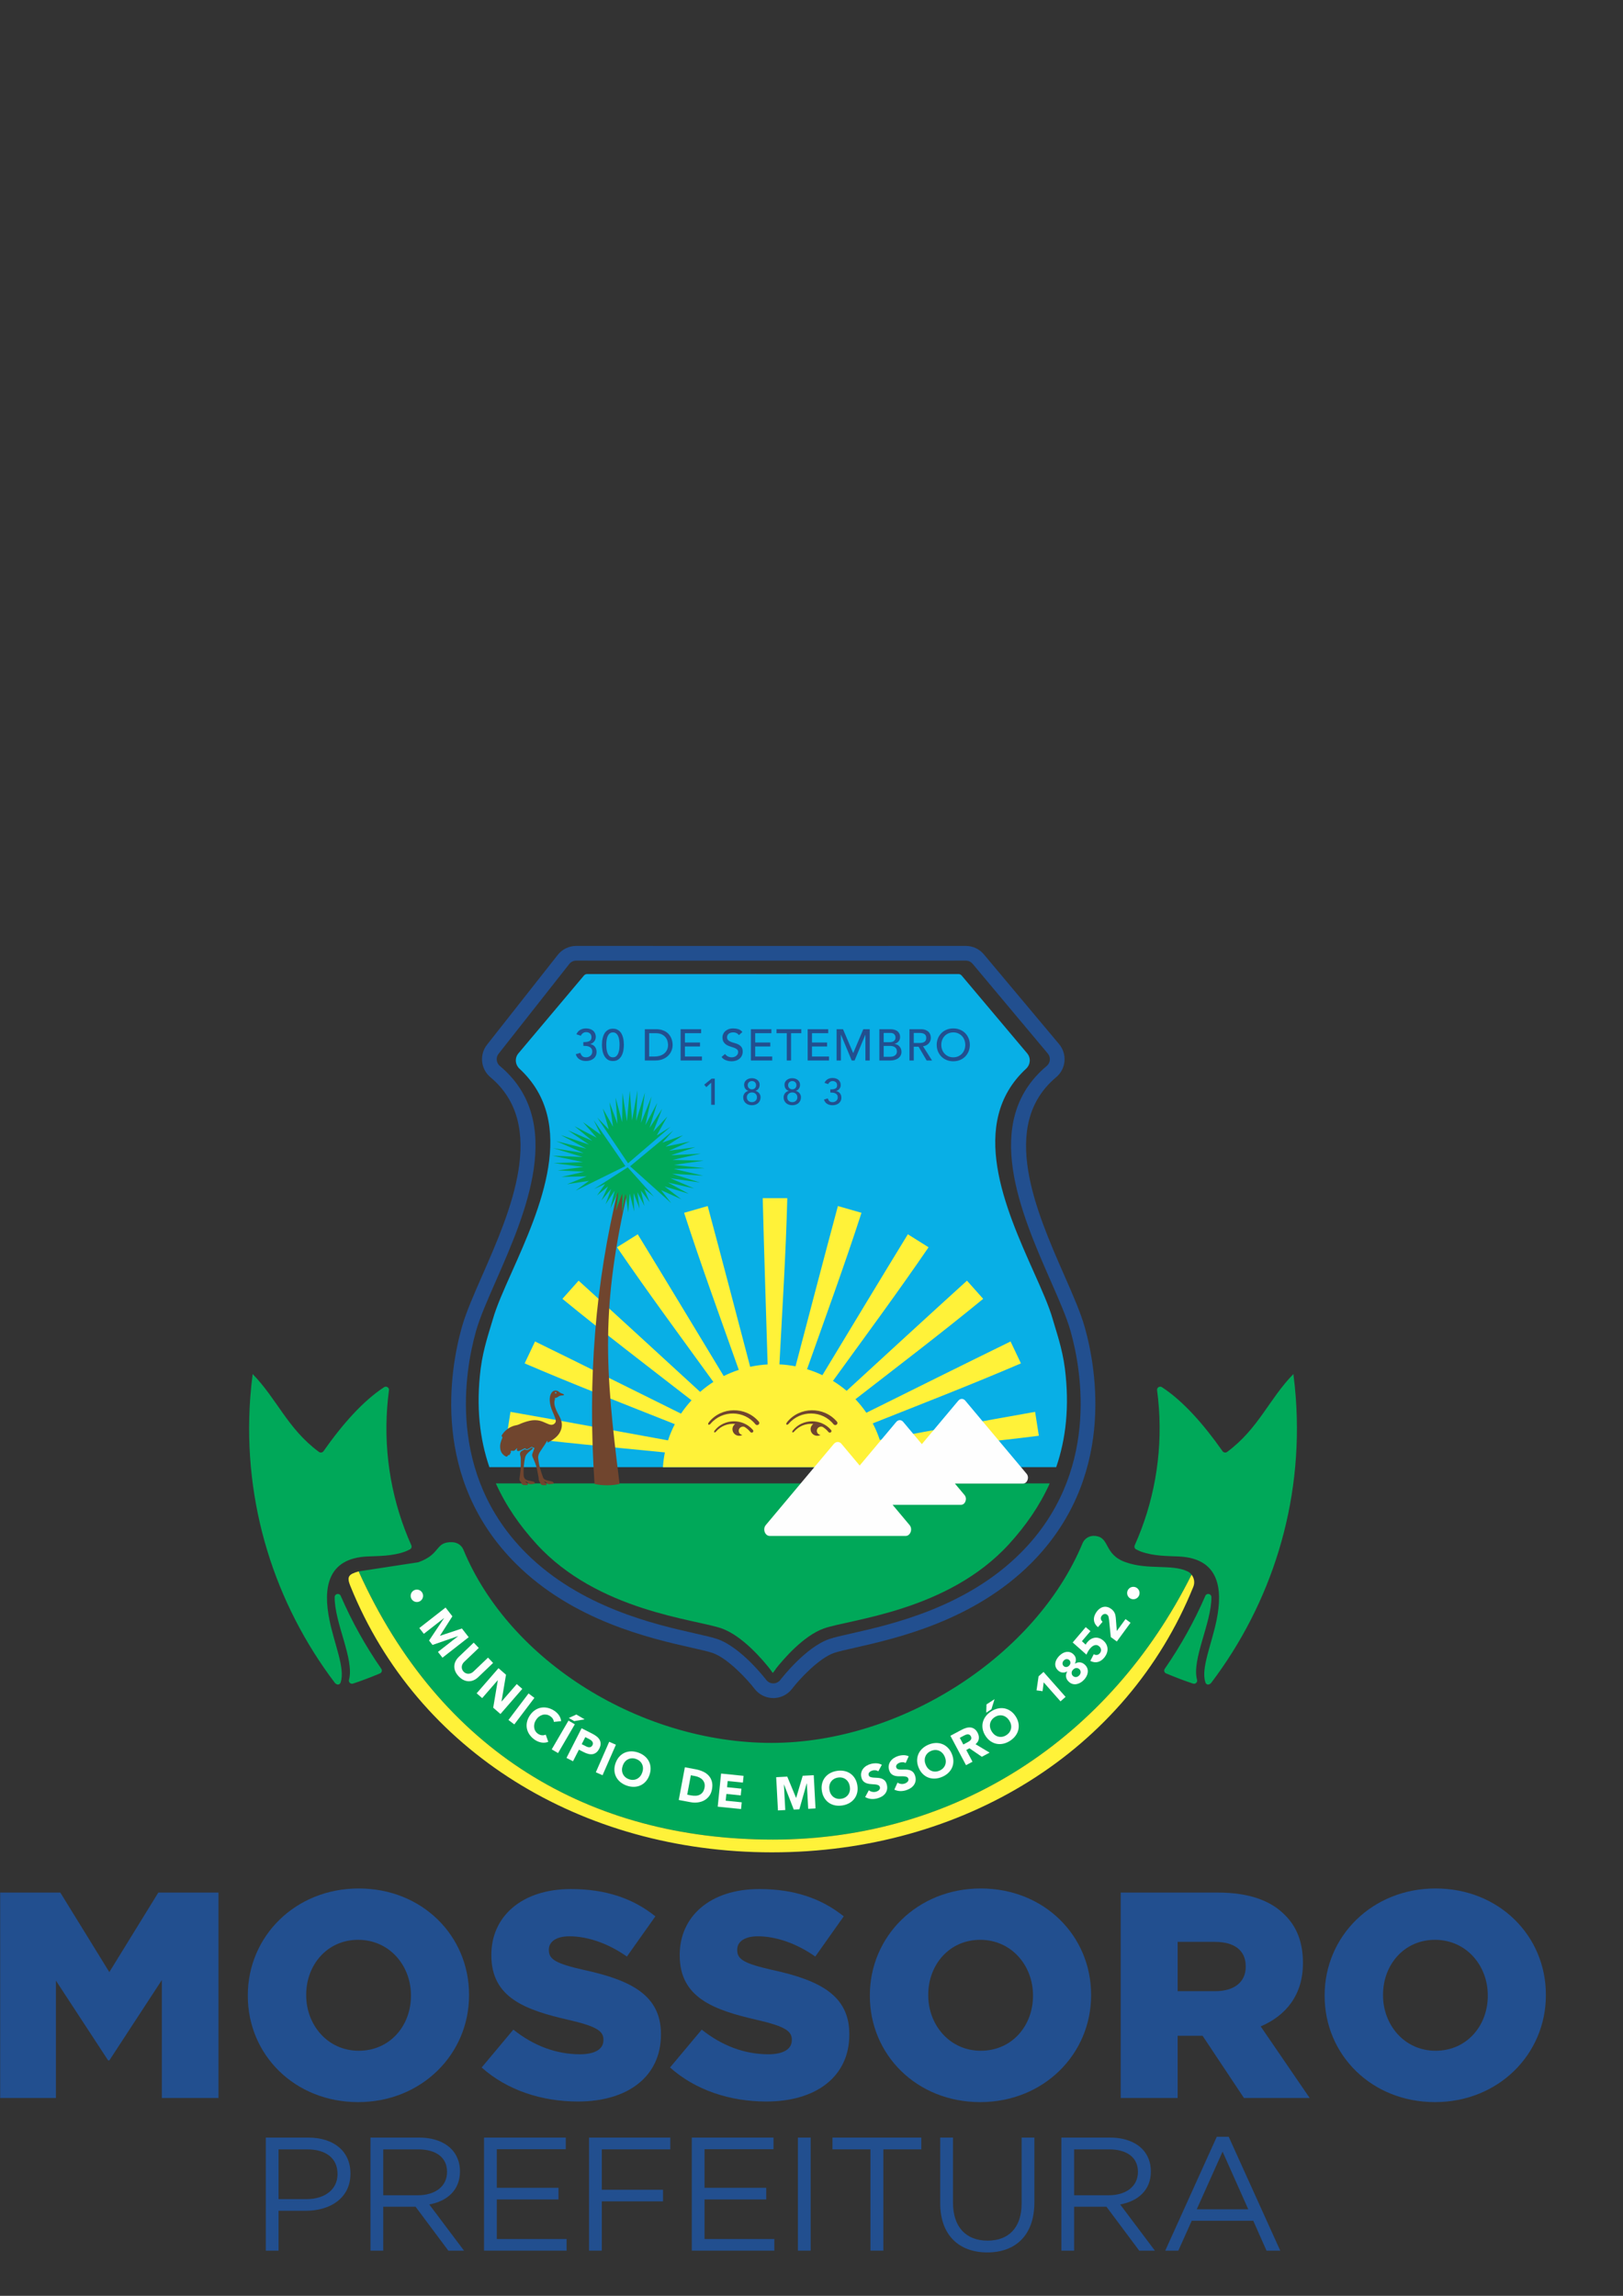 <?xml version="1.0" encoding="UTF-8"?>
<!DOCTYPE svg PUBLIC "-//W3C//DTD SVG 1.1//EN" "http://www.w3.org/Graphics/SVG/1.1/DTD/svg11.dtd">
<!-- Creator: CorelDRAW 2021 (64-Bit Evaluation Version) -->
<svg xmlns="http://www.w3.org/2000/svg" xml:space="preserve" width="210mm" height="297mm" version="1.1" style="shape-rendering:geometricPrecision; text-rendering:geometricPrecision; image-rendering:optimizeQuality; fill-rule:evenodd; clip-rule:evenodd"
viewBox="0 0 21000 29700"
 xmlns:xlink="http://www.w3.org/1999/xlink"
 xmlns:xodm="http://www.corel.com/coreldraw/odm/2003">
 <rect x="0" y="0" width="21000" height="29700" fill="#333333" stroke="none"/>
 <defs>
  <style type="text/css">
   <![CDATA[
    .fil5 {fill:#FEFEFE}
    .fil3 {fill:#FFF239}
    .fil4 {fill:#70452E}
    .fil0 {fill:#08AFE6}
    .fil2 {fill:#00A859}
    .fil1 {fill:#224F8F}
   ]]>
  </style>
 </defs>
 <g id="Layer_x0020_1">
  <g id="_2711045143200">
   <path class="fil0" d="M13666.19 18980.18c125.51,-365.2 174.19,-783.94 112.42,-1276.81 -34,-265.19 -115.43,-489.44 -158.36,-640.5 -46.81,-164.83 -138.4,-369.85 -244.4,-607.31 -364.35,-816.01 -859.8,-1925.64 -99.49,-2629.85 57.23,-53.01 64.31,-139.46 14.22,-198.94l-847.62 -1006.53c-10.3,-12.26 -25.65,-19.33 -41.84,-19.33l-2401.92 0.48 -2401.96 -0.48c-16.16,0 -31.5,7.08 -41.81,19.33l-847.65 1006.53c-50.09,59.48 -42.97,145.94 14.25,198.94 760.28,704.21 264.83,1813.85 -99.48,2629.85 -106.04,237.45 -197.59,442.49 -244.44,607.31 -42.9,151.06 -124.32,375.32 -158.36,640.5 -61.77,492.86 -13.09,911.62 112.46,1276.81l7333.98 0z"/>
   <path class="fil1" d="M6157.55 17225.39c49.96,-178.86 146.23,-398.11 257.74,-652.03 383.16,-872.76 907.95,-2068 52.21,-2783.44 -47.9,-40.04 -54.47,-111.73 -14.64,-159.8l914.72 -1161.61c21.77,-26.27 53.8,-41.3 87.88,-41.3l2520.77 0.54 2520.71 -0.54c34.08,0 66.07,15.04 87.84,41.25l973.49 1161.64c39.8,48.09 33.26,119.82 -14.64,159.83 -855.63,715.39 -330.91,1910.6 52.28,2783.43 111.45,253.74 207.64,472.89 257.7,652 145.71,521.36 374.02,1844.29 -649.46,2866.53 -704.39,703.4 -1667.34,921.6 -2184.72,1038.82 -120.68,27.27 -224.97,50.88 -288.78,72.64 -306.77,104.81 -620.33,511.46 -633.59,528.78 -19.93,26.17 -50.1,42.47 -80.33,44.7l-0.95 -0.11 -3.1 0.28c-37.58,3.04 -75.4,-14.28 -98.68,-44.94 -3.14,-4.24 -322.44,-422.42 -633.48,-528.71 -62.94,-21.45 -167.08,-45.08 -288.82,-72.71 -517.28,-117.16 -1480.19,-335.21 -2184.68,-1038.75 -1023.52,-1022.22 -795.16,-2345.16 -649.47,-2866.5zm2792.14 4090.53c115.6,26.25 215.51,48.83 269.27,67.21 194.56,66.43 450.18,341.13 543.45,463.65 57.15,75.39 147.82,120.44 242.54,120.44 6.74,0 13.44,-0.25 20.21,-0.63l5.12 -0.39c86.36,-6.81 165.73,-50.1 218.22,-119.1 93.38,-122.73 349.18,-397.58 543.74,-463.97 53.7,-18.39 158.01,-41.98 269.42,-67.17 535.98,-121.43 1533.7,-347.45 2277,-1089.77 1094.39,-1093.05 852.84,-2498.4 698.22,-3051.91 -53.69,-191.95 -152.4,-416.77 -266.81,-677.3 -358.94,-817.62 -850.54,-1937.39 -104.35,-2561.33 127.82,-106.88 145.38,-298.23 39.16,-426.61l-973.56 -1161.64c-57.99,-70.02 -143.44,-110.17 -234.49,-110.17l-2520.6 0.53 -2520.77 -0.54c-90.98,0 -176.43,40.15 -234.46,110.18l-914.71 1161.64c-106.26,128.36 -88.69,319.69 39.12,426.55 746.3,623.96 254.63,1743.83 -104.39,2561.53 -114.33,260.38 -213.08,485.24 -266.74,677.19 -154.65,553.47 -396.2,1958.84 698.22,3051.88 743.34,742.39 1741.1,968.38 2277.19,1089.73z"/>
   <path class="fil1" d="M8630 13582.9c-9.32,18.84 -21.91,34.59 -37.79,47.17 -15.87,12.57 -34.36,21.99 -55.49,28.3 -21.09,6.26 -43.46,9.44 -67.06,9.44l-70.31 -0.01 0 -301.85 83.65 0c33.3,0 60.42,5.42 81.34,16.28 20.89,10.88 37.26,24.11 49.08,39.73 11.82,15.62 19.82,32.13 24.09,49.48 4.27,17.32 6.42,32.47 6.42,45.42 0,25.16 -4.66,47.16 -13.93,66.04zm55.77 -151.8c-6.24,-14.84 -14.64,-29.32 -25.29,-43.45 -10.66,-14.07 -24.03,-26.56 -40.08,-37.43 -16.08,-10.88 -35.07,-19.52 -56.94,-26.01 -21.87,-6.48 -47.38,-9.73 -76.41,-9.73l-143.47 -0.01 0 404.76 134.19 0c36.8,0 69.22,-5.71 97.3,-17.14 28.08,-11.43 51.61,-26.58 70.59,-45.46 18.98,-18.85 33.3,-40.38 43,-64.58 9.67,-24.2 14.5,-49.25 14.5,-75.19 0,-12.56 -1.34,-26.29 -4.06,-41.17 -2.71,-14.85 -7.19,-29.71 -13.33,-44.59z"/>
   <polygon class="fil1" points="8862.34,13538.01 9057.53,13538.01 9057.53,13486.56 8862.34,13486.56 8862.34,13365.95 9072.03,13365.95 9072.03,13314.47 8806.56,13314.47 8806.56,13719.23 9082.51,13719.23 9082.51,13667.8 8862.34,13667.8 "/>
   <path class="fil1" d="M9557.42 13513.7c-14.93,-8.18 -31.19,-14.55 -48.8,-19.13 -17.64,-4.58 -33.9,-9.71 -48.82,-15.44 -14.89,-5.72 -27.38,-13.14 -37.46,-22.29 -10.06,-9.15 -15.1,-22.3 -15.1,-39.46 0,-6.08 1.23,-12.75 3.81,-20 2.47,-7.24 6.84,-14 13.05,-20.3 6.21,-6.28 14.43,-11.43 24.69,-15.42 10.24,-4 23.14,-6.01 38.63,-6.01 16.27,0 30.8,3.25 43.57,9.73 12.77,6.47 22.65,15.04 29.6,25.71l45.33 -40.59c-15.48,-18.67 -33.51,-31.06 -54.01,-37.16 -20.56,-6.08 -42.05,-9.15 -64.49,-9.15 -24.8,0 -46,3.72 -63.64,11.17 -17.6,7.42 -32.03,16.67 -43.25,27.71 -11.22,11.06 -19.47,23.26 -24.69,36.59 -5.22,13.34 -7.84,25.92 -7.84,37.72 0.01,26.3 5.05,47.18 15.1,62.6 10.06,15.45 22.55,27.73 37.47,36.88 14.92,9.15 31.18,16.3 48.79,21.44 17.64,5.14 33.9,10.5 48.79,16.02 14.92,5.51 27.41,12.37 37.46,20.57 10.09,8.2 15.14,20.12 15.14,35.73 0,11.05 -2.54,20.79 -7.59,29.16 -5.01,8.38 -11.5,15.44 -19.44,21.14 -7.93,5.73 -16.75,10.02 -26.42,12.88 -9.7,2.86 -19.19,4.29 -28.47,4.29 -16.65,0 -32.81,-3.53 -48.54,-10.59 -15.66,-7.03 -28.54,-18.02 -38.6,-32.87l-45.89 38.87c13.94,19.07 32.7,33.17 56.34,42.31 23.64,9.13 48.61,13.72 74.96,13.72 19.72,-0.01 38.31,-2.85 55.74,-8.57 17.43,-5.72 32.53,-13.9 45.33,-24.58 12.78,-10.68 22.93,-23.82 30.48,-39.46 7.55,-15.63 11.33,-33.16 11.33,-52.59 0,-24.39 -5.01,-43.53 -15.07,-57.45 -10.12,-13.92 -22.61,-24.96 -37.49,-33.18z"/>
   <polygon class="fil1" points="9771.48,13538.01 9966.67,13538.01 9966.67,13486.56 9771.48,13486.56 9771.48,13365.95 9981.2,13365.95 9981.2,13314.47 9715.71,13314.47 9715.71,13719.23 9991.65,13719.23 9991.65,13667.8 9771.48,13667.8 "/>
   <path class="fil1" d="M11896.47 13492.86l-73.2 0 0 -130.35 73.2 0c10.84,0 21.59,0.87 32.25,2.57 10.66,1.71 20.1,4.84 28.43,9.43 8.36,4.57 15.03,11.16 20.04,19.72 5.05,8.58 7.58,19.74 7.58,33.44 0.01,13.72 -2.54,24.89 -7.58,33.46 -5.01,8.56 -11.68,15.15 -20.04,19.71 -8.32,4.57 -17.78,7.73 -28.43,9.44 -10.66,1.72 -21.42,2.58 -32.25,2.58zm88.59 29.43c12.59,-6.66 23.24,-14.85 31.96,-24.57 8.72,-9.74 15.38,-20.6 20.03,-32.59 4.66,-12.02 6.95,-24.5 6.95,-37.46 0,-12.56 -1.94,-25.62 -5.82,-39.14 -3.84,-13.55 -10.72,-25.74 -20.6,-36.6 -9.87,-10.86 -23.35,-19.81 -40.39,-26.86 -17.04,-7.05 -38.7,-10.59 -65.06,-10.59l-144.63 -0.01 0 404.76 55.77 0 0 -178.36 62.16 0 104.57 178.36 69.74 0 -116.8 -184.65c15.49,-1.51 29.52,-5.63 42.12,-12.29z"/>
   <path class="fil1" d="M12478.56 13579.47c-7.34,19.62 -17.82,36.69 -31.4,51.16 -13.55,14.47 -29.81,26 -48.79,34.59 -18.98,8.57 -40.25,12.87 -63.89,12.87 -23.63,0 -44.94,-4.29 -63.92,-12.87 -18.98,-8.59 -35.25,-20.12 -48.79,-34.59 -13.54,-14.47 -23.99,-31.54 -31.36,-51.16 -7.37,-19.64 -11.05,-40.51 -11.05,-62.61 0.01,-22.09 3.67,-42.96 11.05,-62.6 7.37,-19.63 17.81,-36.67 31.36,-51.16 13.55,-14.47 29.81,-26.02 48.79,-34.59 18.98,-8.58 40.28,-12.86 63.92,-12.86 23.64,0 44.91,4.28 63.89,12.86 18.98,8.56 35.24,20.12 48.79,34.59 13.58,14.48 24.06,31.54 31.39,51.16 7.38,19.64 11.05,40.52 11.05,62.6 0,22.09 -3.67,42.98 -11.04,62.61zm54.32 -146.66c-10.68,-25.89 -25.4,-48.38 -44.17,-67.43 -18.76,-19.06 -41.34,-34.02 -67.66,-44.89 -26.35,-10.86 -55.21,-16.3 -86.57,-16.3 -31.36,0 -60.22,5.45 -86.54,16.3 -26.35,10.87 -48.89,25.84 -67.7,44.89 -18.79,19.05 -33.51,41.55 -44.13,67.44 -10.65,25.91 -15.98,53.95 -15.98,84.04 0,30.12 5.33,58.13 15.98,84.04 10.62,25.92 25.33,48.41 44.13,67.46 18.81,19.06 41.35,34.02 67.7,44.89 26.33,10.85 55.18,16.28 86.54,16.28 31.37,-0.01 60.22,-5.43 86.57,-16.28 26.33,-10.87 48.9,-25.83 67.66,-44.89 18.77,-19.06 33.48,-41.53 44.17,-67.46 10.66,-25.91 15.95,-53.91 15.95,-84.04 0.01,-30.1 -5.29,-58.12 -15.95,-84.05z"/>
   <path class="fil1" d="M11595.55 13637.49c-6.17,8.78 -13.76,15.73 -22.65,20.88 -8.92,5.12 -18.52,8.56 -28.78,10.28 -10.23,1.7 -19.62,2.57 -28.15,2.57l-81.91 -0.01 0 -140.63 82.51 0c27.09,0 48.57,6.02 64.45,18.01 15.91,12 23.81,30.02 23.81,54.03 0,14.49 -3.1,26.1 -9.28,34.87zm-161.49 -274.98l87.73 0c22.44,0 38.91,5.92 49.38,17.73 10.45,11.8 15.67,25.72 15.67,41.72 0,11.06 -2.01,20.4 -6.07,28.01 -4.09,7.64 -9.6,13.92 -16.58,18.88 -6.94,4.95 -15.1,8.49 -24.41,10.58 -9.27,2.1 -19.16,3.13 -29.6,3.13l-76.12 0 0 -120.05zm204.18 174.66c-7.94,-8.96 -17.32,-16.21 -28.15,-21.74 -10.87,-5.5 -22.48,-8.67 -34.86,-9.44l0 -1.13c20.93,-6.86 37.93,-17.61 51.12,-32.31 13.2,-14.66 19.75,-33.62 19.75,-56.87 0.01,-17.16 -3.21,-32.1 -9.59,-44.88 -6.38,-12.76 -15.1,-23.25 -26.14,-31.45 -11.04,-8.19 -24.2,-14.38 -39.51,-18.57 -15.27,-4.21 -31.82,-6.3 -49.67,-6.3l-142.91 -0.01 0 404.76 141.18 0c20.14,0 38.94,-2.47 56.37,-7.43 17.43,-4.95 32.7,-12.18 45.9,-21.72 13.16,-9.53 23.53,-21.24 31.08,-35.16 7.51,-13.9 11.29,-29.99 11.29,-48.32 0,-13.69 -2.33,-26.45 -6.95,-38.29 -4.65,-11.81 -10.94,-22.2 -18.91,-31.14z"/>
   <polygon class="fil1" points="11040.78,13620.9 11038.45,13620.9 10907.71,13314.47 10824.66,13314.47 10824.66,13719.23 10880.44,13719.23 10880.44,13386.51 10881.61,13386.51 11020.46,13719.23 11057.61,13719.23 11196.46,13386.51 11197.63,13386.51 11197.63,13719.23 11253.36,13719.23 11253.36,13314.47 11170.32,13314.47 "/>
   <polygon class="fil1" points="10047.42,13365.95 10179.86,13365.95 10179.86,13719.23 10235.63,13719.23 10235.63,13365.95 10368.1,13365.95 10368.1,13314.47 10047.42,13314.47 "/>
   <polygon class="fil1" points="10506.32,13538.01 10701.54,13538.01 10701.54,13486.56 10506.32,13486.56 10506.32,13365.95 10716.05,13365.95 10716.05,13314.47 10450.55,13314.47 10450.55,13719.23 10726.53,13719.23 10726.53,13667.8 10506.32,13667.8 "/>
   <path class="fil1" d="M8013.91 13564.33c-1.73,18.28 -5.54,35.9 -11.33,52.87 -5.78,16.94 -14.43,31.37 -25.86,43.17 -11.43,11.78 -26.81,17.72 -46.18,17.72 -19.36,0 -34.75,-5.93 -46.18,-17.72 -11.42,-11.81 -20.03,-26.22 -25.85,-43.17 -5.83,-16.97 -9.6,-34.59 -11.33,-52.87 -1.72,-18.31 -2.61,-34.12 -2.61,-47.47 0,-9.15 0.32,-19.52 0.88,-31.16 0.57,-11.62 1.91,-23.43 4.06,-35.45 2.12,-11.99 5.12,-23.62 9,-34.87 3.88,-11.23 8.99,-21.32 15.41,-30.3 6.39,-8.92 14.22,-16.08 23.5,-21.42 9.31,-5.33 20.35,-8.01 33.12,-8.01 12.78,0 23.82,2.68 33.13,8.01 9.28,5.33 17.14,12.5 23.49,21.42 6.43,8.97 11.54,19.07 15.42,30.3 3.88,11.25 6.88,22.88 9,34.87 2.15,12.02 3.49,23.84 4.05,35.45 0.61,11.64 0.88,22.01 0.88,31.16 0,13.34 -0.88,29.16 -2.6,47.47zm47.62 -140.92c-4.05,-15.46 -9.49,-30.21 -16.26,-44.32 -6.77,-14.12 -15.49,-26.39 -26.11,-36.88 -10.69,-10.48 -23.25,-18.85 -37.78,-25.15 -14.53,-6.29 -31.47,-9.44 -50.84,-9.44 -19.36,-0.01 -36.3,3.15 -50.83,9.44 -14.5,6.3 -27.1,14.68 -37.75,25.15 -10.65,10.49 -19.37,22.77 -26.14,36.88 -6.77,14.1 -12.21,28.87 -16.26,44.32 -4.09,15.41 -6.88,31.15 -8.43,47.15 -1.55,16 -2.33,31.45 -2.33,46.3 0,21.36 1.94,44.22 5.82,68.61 3.88,24.38 11.04,47.06 21.48,68.02 10.45,20.97 24.87,38.31 43.29,52.04 18.38,13.7 42.12,20.58 71.15,20.58 29.07,0 52.78,-6.87 71.16,-20.58 18.38,-13.73 32.84,-31.07 43.28,-52.04 10.48,-20.96 17.61,-43.63 21.49,-68.02 3.88,-24.4 5.82,-47.25 5.82,-68.61 0,-14.86 -0.78,-30.3 -2.33,-46.3 -1.51,-16.01 -4.37,-31.73 -8.43,-47.15z"/>
   <path class="fil1" d="M7698.17 13542.59c-6.95,-9.14 -15.49,-16.77 -25.54,-22.87 -10.09,-6.09 -21.52,-10.29 -34.29,-12.56l0 -1.18c20.92,-6.08 37.85,-17.51 50.83,-34.27 12.99,-16.79 19.48,-35.83 19.48,-57.19 0,-18.66 -3.39,-34.95 -10.16,-48.87 -6.81,-13.9 -15.98,-25.44 -27.63,-34.58 -11.6,-9.16 -25.04,-15.9 -40.35,-20.3 -15.32,-4.38 -31.3,-6.58 -47.95,-6.58 -27.48,0 -52.35,6.2 -74.64,18.59 -22.26,12.38 -38.85,31.54 -49.64,57.46l56.9 18.86c6.21,-14.1 15.38,-25.44 27.59,-34.02 12.21,-8.58 25.86,-12.86 40.99,-12.86 19.73,-0.01 36.2,5.53 49.36,16.59 13.16,11.04 19.75,27.43 19.75,49.16 0,9.9 -1.55,18.86 -4.65,26.87 -3.11,7.98 -8.51,14.66 -16.27,20 -7.76,5.33 -18.38,9.44 -31.96,12.28 -13.54,2.86 -30.97,4.31 -52.25,4.31l0.01 48c13.12,0 26.49,0.78 40.07,2.31 13.55,1.51 25.93,4.86 37.18,9.99 11.22,5.15 20.39,12.77 27.59,22.88 7.16,10.1 10.72,23.53 10.72,40.31 0.01,11.06 -2.11,21.05 -6.38,30 -4.23,8.96 -9.99,16.57 -17.36,22.88 -7.3,6.26 -15.7,11.23 -25.15,14.86 -9.45,3.61 -19.58,5.43 -30.37,5.43 -21.63,0 -37.93,-4.76 -48.9,-14.3 -11,-9.52 -19.79,-24.01 -26.35,-43.44l-59.23 17.72c9.28,30.49 25.82,52.77 49.63,66.87 23.85,14.11 51.44,21.17 82.8,21.17 18.2,0 35.52,-2.49 52,-7.44 16.44,-4.96 30.97,-12.28 43.53,-22.01 12.63,-9.72 22.68,-21.91 30.23,-36.59 7.56,-14.68 11.33,-31.73 11.33,-51.17 0,-12.59 -1.73,-24.48 -5.22,-35.73 -3.49,-11.24 -8.72,-21.43 -15.7,-30.58z"/>
   <path class="fil1" d="M9776 14240.48c-12.14,11.63 -27.91,17.45 -47.35,17.45 -8.74,0 -17.07,-1.43 -25.01,-4.3 -7.94,-2.88 -14.89,-6.94 -20.88,-12.2 -6,-5.26 -10.76,-11.78 -14.33,-19.58 -3.56,-7.83 -5.36,-16.66 -5.36,-26.55 0,-18.17 6.17,-33.05 18.49,-44.66 12.27,-11.67 28.01,-17.63 47.09,-17.95 9.07,-0.01 17.57,1.36 25.51,4.08 7.94,2.68 14.88,6.68 20.88,11.94 5.97,5.23 10.69,11.78 14.08,19.58 3.42,7.8 5.11,16.82 5.11,27.01 0.01,18.46 -6.06,33.54 -18.23,45.18zm-97.62 -181.87c-2.43,-6.37 -3.63,-12.91 -3.63,-19.59 0,-15.94 5.25,-28.86 15.77,-38.75 10.55,-9.85 23.24,-14.79 38.13,-14.79 16.2,0 29.21,5.01 39.09,15.05 9.91,10.04 14.82,22.88 14.82,38.49 0,6.98 -1.13,13.69 -3.39,20.05 -2.26,6.39 -5.68,12.05 -10.2,16.98 -4.54,4.93 -10.12,8.92 -16.75,11.95 -6.63,3.04 -14.5,4.55 -23.57,4.55 -8.74,-0.01 -16.44,-1.6 -23.07,-4.79 -6.63,-3.2 -12.21,-7.23 -16.76,-12.19 -4.55,-4.95 -8,-10.6 -10.44,-16.96zm143.55 83.41c-5.82,-7.18 -12.7,-13.24 -20.64,-18.17 -7.94,-4.93 -16.62,-8.68 -26,-11.23l0 -1.45c6.46,-1.59 12.95,-4.44 19.44,-8.61 6.45,-4.12 12.2,-9.39 17.21,-15.75 5.01,-6.37 9.17,-14.12 12.39,-23.18 3.24,-9.1 4.86,-19.52 4.86,-31.32 0.01,-12.73 -2.68,-24.29 -8,-34.64 -5.36,-10.37 -12.6,-19.2 -21.88,-26.54 -9.2,-7.31 -19.89,-12.97 -32.03,-16.95 -12.13,-4 -25.01,-5.98 -38.63,-5.98 -13.58,0 -26.46,1.98 -38.59,5.98 -12.17,3.97 -22.83,9.65 -32.07,16.95 -9.24,7.33 -16.51,16.17 -21.84,26.54 -5.36,10.35 -8.04,21.92 -8.04,34.64 0,11.8 1.62,22.23 4.87,31.32 3.21,9.05 7.37,16.81 12.38,23.18 5.01,6.36 10.76,11.63 17.25,15.75 6.5,4.16 12.95,7.03 19.44,8.61l0 1.45c-9.38,2.55 -18.06,6.3 -26,11.23 -7.94,4.92 -14.82,10.99 -20.64,18.17 -5.82,7.17 -10.44,15.21 -13.86,24.14 -3.39,8.89 -5.08,18.64 -5.08,29.14 0,15.95 2.89,30.28 8.75,43.03 5.82,12.75 13.76,23.58 23.77,32.49 10.03,8.92 21.95,15.71 35.71,20.31 13.76,4.62 28.43,6.94 43.95,6.94 15.53,0 30.2,-2.31 43.99,-6.94 13.76,-4.6 25.65,-11.39 35.67,-20.31 10.06,-8.91 17.99,-19.74 23.81,-32.49 5.82,-12.75 8.71,-27.08 8.71,-43.03 0.01,-10.51 -1.69,-20.24 -5.07,-29.14 -3.39,-8.94 -8.01,-16.97 -13.83,-24.14z"/>
   <polygon class="fil1" points="9111.82,14031.82 9139.02,14063.87 9202.17,14006.51 9202.17,14292.33 9248.81,14292.33 9248.81,13953.92 9207.5,13953.92 "/>
   <path class="fil1" d="M10298.64 14240.48c-12.14,11.63 -27.91,17.45 -47.38,17.45 -8.75,0 -17.04,-1.43 -25.02,-4.3 -7.93,-2.88 -14.88,-6.94 -20.88,-12.2 -5.99,-5.26 -10.72,-11.78 -14.32,-19.58 -3.56,-7.83 -5.33,-16.66 -5.33,-26.55 0,-18.17 6.14,-33.05 18.45,-44.66 12.32,-11.67 28.01,-17.63 47.1,-17.95 9.1,-0.01 17.57,1.36 25.54,4.08 7.9,2.68 14.88,6.68 20.85,11.94 5.96,5.23 10.69,11.78 14.07,19.58 3.46,7.8 5.12,16.82 5.12,27.01 0,18.46 -6.03,33.54 -18.2,45.18zm-97.65 -181.87c-2.4,-6.37 -3.6,-12.91 -3.6,-19.59 0,-15.94 5.22,-28.86 15.77,-38.75 10.51,-9.85 23.21,-14.79 38.1,-14.79 16.19,0 29.21,5.01 39.08,15.05 9.92,10.04 14.82,22.88 14.82,38.49 0,6.98 -1.13,13.69 -3.35,20.05 -2.29,6.39 -5.68,12.05 -10.2,16.98 -4.54,4.93 -10.15,8.92 -16.79,11.95 -6.63,3.04 -14.46,4.55 -23.56,4.55 -8.75,-0.01 -16.44,-1.6 -23.04,-4.79 -6.66,-3.2 -12.24,-7.23 -16.79,-12.19 -4.55,-4.95 -7.97,-10.6 -10.44,-16.96zm143.54 83.41c-5.82,-7.18 -12.7,-13.24 -20.64,-18.17 -7.93,-4.93 -16.61,-8.68 -26,-11.23l0.01 -1.45c6.49,-1.59 12.94,-4.44 19.43,-8.61 6.5,-4.12 12.24,-9.39 17.22,-15.75 5.04,-6.37 9.17,-14.12 12.42,-23.18 3.24,-9.1 4.86,-19.52 4.86,-31.32 0.01,-12.73 -2.71,-24.29 -8.04,-34.64 -5.32,-10.37 -12.59,-19.2 -21.84,-26.54 -9.24,-7.31 -19.93,-12.97 -32.06,-16.95 -12.14,-4 -25.02,-5.98 -38.63,-5.98 -13.58,0 -26.46,1.98 -38.6,5.98 -12.13,3.97 -22.82,9.65 -32.06,16.95 -9.25,7.33 -16.52,16.17 -21.84,26.54 -5.33,10.35 -8.05,21.92 -8.05,34.64 0.01,11.8 1.63,22.23 4.87,31.32 3.25,9.05 7.38,16.81 12.42,23.18 4.97,6.36 10.73,11.63 17.22,15.75 6.49,4.16 12.94,7.03 19.43,8.61l0.01 1.45c-9.39,2.55 -18.07,6.3 -26,11.23 -7.94,4.92 -14.82,10.99 -20.64,18.17 -5.86,7.17 -10.41,15.21 -13.83,24.14 -3.42,8.89 -5.12,18.64 -5.12,29.14 0.01,15.95 2.9,30.28 8.75,43.03 5.83,12.75 13.76,23.58 23.78,32.49 10.02,8.92 21.94,15.71 35.74,20.31 13.76,4.62 28.39,6.94 43.92,6.94 15.52,0 30.2,-2.31 43.99,-6.94 13.76,-4.6 25.64,-11.39 35.66,-20.31 10.06,-8.91 18,-19.74 23.85,-32.49 5.79,-12.75 8.71,-27.08 8.71,-43.03 0,-10.51 -1.69,-20.24 -5.11,-29.14 -3.38,-8.94 -7.97,-16.97 -13.83,-24.14z"/>
   <path class="fil1" d="M10882.2 14170.21c-2.93,-9.39 -7.3,-17.92 -13.12,-25.59 -5.82,-7.63 -12.95,-13.98 -21.38,-19.1 -8.43,-5.09 -17.96,-8.61 -28.65,-10.51l0.01 -0.97c17.49,-5.08 31.64,-14.63 42.5,-28.65 10.84,-14.05 16.27,-29.98 16.27,-47.81 0,-15.62 -2.83,-29.24 -8.47,-40.89 -5.71,-11.63 -13.37,-21.25 -23.11,-28.88 -9.7,-7.67 -20.95,-13.32 -33.76,-16.99 -12.77,-3.66 -26.14,-5.48 -40.07,-5.48 -23,0 -43.78,5.15 -62.38,15.52 -18.62,10.35 -32.49,26.36 -41.55,48.03l47.63 15.77c5.15,-11.8 12.83,-21.25 23.03,-28.43 10.2,-7.17 21.59,-10.75 34.29,-10.75 16.48,0 30.23,4.61 41.27,13.85 10.98,9.25 16.48,22.96 16.48,41.12 0,8.28 -1.31,15.76 -3.88,22.46 -2.58,6.67 -7.13,12.26 -13.62,16.72 -6.45,4.44 -15.35,7.89 -26.67,10.28 -11.35,2.38 -25.93,3.59 -43.74,3.59l0 40.15c11.01,0 22.19,0.64 33.51,1.92 11.36,1.25 21.69,4.04 31.08,8.35 9.39,4.31 17.11,10.7 23.11,19.14 6,8.41 8.99,19.67 8.99,33.67 0,9.26 -1.8,17.62 -5.36,25.12 -3.53,7.47 -8.36,13.84 -14.5,19.1 -6.13,5.24 -13.16,9.41 -21.06,12.42 -7.89,3.02 -16.37,4.56 -25.4,4.56 -18.05,0 -31.71,-3.99 -40.89,-11.95 -9.16,-7.96 -16.54,-20.09 -22.01,-36.33l-49.56 14.82c7.8,25.48 21.62,44.15 41.55,55.92 19.91,11.8 42.97,17.68 69.22,17.68 15.17,0 29.7,-2.09 43.46,-6.22 13.76,-4.13 25.93,-10.28 36.41,-18.4 10.52,-8.13 18.98,-18.32 25.25,-30.59 6.32,-12.27 9.49,-26.53 9.49,-42.79 0.01,-10.51 -1.44,-20.46 -4.37,-29.86z"/>
   <path class="fil2" d="M9997.4 21640.34l0.56 -0.95 0.6 0.95c0,0 0.57,-0.81 0.64,-0.92 0.07,0.1 0.63,0.92 0.63,0.92l0.57 -0.95 0.6 0.95c0,0 13.12,-18.14 36.12,-47.42l0 -3.06c95.43,-121.15 355.95,-427.29 621,-522.57 332.88,-119.67 1604.46,-220.67 2399.66,-1094.29 212.42,-233.33 393.52,-490.6 524.72,-783.06l-7166.61 0c131.2,292.45 312.32,549.74 524.72,783.06 795.2,873.62 2066.75,974.62 2399.67,1094.29 265.04,95.28 525.57,401.42 620.96,522.57l36.16 50.48z"/>
   <path class="fil3" d="M13441.68 18573.85c-13.41,-85.66 -35.04,-223.55 -48.44,-309.24 -670.27,118.56 -1339.89,241.58 -2009.64,363.71 -24.54,-74.44 -55.07,-146.15 -91.19,-214.59 641.03,-254.85 1284.6,-504.27 1917.56,-776.08 -37.22,-78.57 -97.16,-205 -134.37,-283.56 -623.14,304.9 -1244.29,614.08 -1865.88,922.3 -42.4,-62.13 -89.75,-120.65 -141.36,-175.3 553.66,-429.78 1111.96,-854.46 1652.98,-1298.46 -58.1,-65.17 -151.56,-170.04 -209.66,-235.24 -521.02,472.89 -1038.75,949.47 -1557.3,1425.12 -55.38,-47.03 -114.62,-89.75 -176.88,-128.13 415.71,-574.25 837.84,-1144.45 1237.29,-1728.86 -74.29,-46.61 -193.85,-121.53 -268.14,-168.1 -370.98,606 -737.63,1214.72 -1105.47,1822.74 -63.81,-30.45 -130.17,-56.45 -198.79,-77.44 238.35,-673.39 484.58,-1344.47 704.43,-2023.14 -84.6,-24.26 -220.66,-63.29 -305.26,-87.56 -185.56,690.3 -366.11,1382.04 -548.08,2073.38 -67.9,-13.13 -137.54,-21.56 -208.56,-24.94 37.5,-716.68 83.57,-1433.34 101.78,-2150 -88.09,0 -229.87,0 -317.96,0 18.21,716.93 41.7,1433.86 63.61,2150.77 -77.08,4.3 -152.44,14.71 -225.82,30.45 -182.52,-693.43 -363.61,-1387.27 -549.7,-2079.66 -84.59,24.27 -220.69,63.31 -305.25,87.56 220.77,681.63 468.24,1355.62 707.53,2031.93 -67.35,22.11 -132.47,48.86 -194.98,80.08 -370.17,-611.79 -739.07,-1224.36 -1112.38,-1834.17 -74.3,46.56 -193.89,121.5 -268.18,168.1 402.52,588.82 827.97,1163.25 1246.75,1741.91 -60.43,38.74 -117.55,81.95 -171.24,128.91 -523.63,-480.24 -1046.3,-961.46 -1572.37,-1438.95 -58.1,65.19 -151.58,170.08 -209.69,235.24 546.85,448.72 1111.18,877.78 1670.69,1312.29 -49.71,54.01 -95.46,111.62 -136.35,172.76 -629.14,-311.97 -1257.8,-624.98 -1888.56,-933.59 -37.22,78.55 -97.16,205 -134.41,283.56 641.35,275.41 1293.57,527.83 1942.99,786.16 -34.67,67.06 -64.17,137.1 -87.77,209.77 -679.37,-123.87 -1358.58,-248.71 -2038.49,-368.97 -13.4,85.68 -34.99,223.59 -48.4,309.24 679.81,86.04 1363.38,147.99 2046.11,215.55 -12.52,62.44 -21.17,126.26 -25.05,191.38l2873.42 -0.01c-3.99,-66.13 -12.74,-130.94 -25.62,-194.33 672.72,-66.4 1346.24,-127.82 2016.1,-212.59z"/>
   <path class="fil4" d="M9774.48 18425.15c-144.78,-182.03 -426.69,-186.68 -579.72,-7.61 -9.42,10.92 -21.77,17.11 -28.26,12.77 -6.45,-4.31 -4.27,-18.95 5.82,-31.61 161.72,-202.61 475.72,-207.26 645.69,-7.62 10.69,12.45 8.18,30.51 -4.73,39.23 -12.94,8.74 -29.95,5.99 -38.8,-5.16z"/>
   <path class="fil4" d="M9742.41 18499.55c-130.35,-153.07 -371.12,-149.5 -495.12,5.86 -7.73,9.7 -9.46,20.96 -4.45,24.24 4.94,3.31 14.39,-1.41 21.66,-9.77 64.21,-75.14 157.98,-107.81 247.93,-99.38 -21.2,15.58 -35.13,40.25 -35.13,68.33 0,47.24 38.91,85.52 86.89,85.52 15.34,-0.01 29.7,-3.92 42.19,-10.76 -27.09,-3.32 -48.12,-26.07 -48.12,-53.7 0,-29.88 24.66,-54.11 55,-54.11 6.74,-0.01 13.16,1.2 19.12,3.35 0.11,0.06 0.21,0.1 0.32,0.17 1.9,0.7 3.38,2.05 5.15,2.97 26.46,16.51 50.62,37.6 71.19,63.43 6.77,8.57 19.82,10.65 29.74,3.95 9.91,-6.71 11.81,-20.53 3.63,-30.1z"/>
   <path class="fil4" d="M10785.36 18425.15c-144.81,-182.03 -426.72,-186.68 -579.75,-7.61 -9.42,10.92 -21.77,17.11 -28.26,12.77 -6.45,-4.31 -4.27,-18.95 5.78,-31.61 161.72,-202.61 475.76,-207.26 645.69,-7.62 10.7,12.45 8.22,30.51 -4.72,39.23 -12.91,8.74 -29.92,5.99 -38.74,-5.16z"/>
   <path class="fil4" d="M10753.27 18499.55c-130.36,-153.07 -371.13,-149.5 -495.17,5.86 -7.69,9.7 -9.42,20.96 -4.44,24.24 4.97,3.31 14.42,-1.41 21.69,-9.77 64.17,-75.14 157.94,-107.81 247.93,-99.38 -21.23,15.58 -35.13,40.25 -35.13,68.33 0,47.24 38.87,85.52 86.89,85.52 15.31,-0.01 29.74,-3.92 42.19,-10.76 -27.13,-3.32 -48.12,-26.07 -48.12,-53.7 0.01,-29.88 24.62,-54.11 55,-54.11 6.74,-0.01 13.16,1.2 19.08,3.35 0.15,0.06 0.21,0.1 0.35,0.17 1.88,0.7 3.36,2.05 5.16,2.97 26.46,16.51 50.62,37.6 71.15,63.43 6.82,8.57 19.86,10.65 29.78,3.95 9.88,-6.71 11.81,-20.53 3.64,-30.1z"/>
   <path class="fil5" d="M13283.24 19065.86c-0.24,-0.38 -0.56,-0.69 -0.85,-1.08l-793.39 -945.95c-20.57,-24.48 -51.72,-28.11 -75.71,-11.49 -0.38,0.24 -0.74,0.46 -1.13,0.7 -4.15,3.03 -8.15,6.5 -11.75,10.76 0.01,0 0,0 -0.03,0.04l-472.61 563.45 -241.8 -288.33c-17.07,-20.34 -41.49,-26.17 -63.01,-18.12l0.01 0c-4.38,1.61 -8.65,3.81 -12.71,6.63 -0.35,0.24 -0.74,0.46 -1.13,0.71 -4.15,2.99 -8.15,6.49 -11.78,10.79l-474.09 565.28 -235.41 -280.67c-18.94,-22.61 -46.04,-29.06 -69.93,-20.13l0.01 -0.01 0 0.04c-4.87,1.8 -9.57,4.2 -14.08,7.34 -0.42,0.28 -0.85,0.5 -1.27,0.81 -4.62,3.35 -9.07,7.2 -13.05,11.96l-880.64 1049.94c-0.32,0.38 -0.67,0.77 -0.96,1.16 -2.71,3.25 -5.08,6.64 -7.16,10.16 -10.47,17.46 -13.86,37.75 -11.57,57.01 4.59,38.49 31.79,72.96 69.92,72.96l350.56 -0.01 1408.54 0c61.07,0 94.01,-88.19 51.22,-140.12 -0.31,-0.39 -0.64,-0.77 -0.96,-1.16l-219.17 -261.31 884.8 0c55,0 84.66,-79.47 46.14,-126.25 -0.28,-0.36 -0.6,-0.71 -0.88,-1.06l-123.97 -147.82 881.74 0c54.96,0 84.66,-79.48 46.1,-126.23z"/>
   <path class="fil4" d="M7180.65 18020.09c-1.73,-1.73 -1.74,-4.51 0.03,-6.17 4.38,-4.06 8.04,-8.08 9.84,-7.41 4.48,1.73 9.31,7.2 10.13,11.75 0.46,2.68 -6.53,9.21 -10.23,9.28 -2.93,0.07 -5.9,-3.53 -9.77,-7.45zm-490.47 717.13c0.6,0.78 0.95,1.73 0.91,2.72 -0.24,9.87 -9.38,18.41 0.6,26.39 12.53,10.01 23.15,4.51 32.99,0.84 20.56,-7.65 39.62,-19.22 59.65,-28.43 4.09,-1.9 12.91,-2.4 14.29,-0.25 9.6,14.95 23.07,9.67 34.01,5.4 13.65,-5.37 26.32,-13.76 38.38,-22.26 7.23,-5.09 10.76,-4.73 18.35,0.32 6.88,4.62 15.69,6.45 22.82,8.18 2.79,0.67 4.16,3.74 2.79,6.25 -2.09,3.8 -4.52,8.25 -6.25,12.91 -6.59,17.88 -11.53,36.44 -19.12,53.87 -7.47,17.28 -4.37,31.82 2.93,48.54 17.22,39.4 35.17,79.02 46.74,120.19 13.45,47.69 20.57,97.16 29.92,145.95 1.76,9.05 -0.35,18.94 1.94,27.76 2.26,8.89 7.76,16.97 12.06,25.29 1.63,3.17 4.52,5.82 5.58,9.1 7.55,23.92 16.44,31.54 41.52,32.95 12.45,0.7 24.94,0.29 38.7,0.18 2.96,-0.03 5.04,-2.86 4.23,-5.68 -6.1,-20.71 -19.08,-31.33 -36.9,-38.03 11.05,-3.49 26.39,-0.03 35.28,12.88 16.05,23.38 37.32,18.62 59.44,15.27 9.92,-1.52 20.04,-2.04 30.09,-2.82 2.48,-0.18 4.24,-2.36 4.06,-4.8 -1.69,-20.46 -25.43,-26 -47.76,-30.48 -21.03,-4.24 -42.48,-8.6 -62.06,-16.72 -11.11,-4.62 -23.42,-15.31 -27.37,-26.07 -16.72,-45.55 -32.35,-91.69 -44.74,-138.53 -9.27,-35.25 -13.72,-71.79 -19.05,-107.99 -4.76,-32.35 5.68,-61.84 23.04,-88.69 23.57,-36.52 48.86,-71.89 72.28,-108.48 6.15,-9.64 11.47,-19.75 16.94,-29.84 2.43,-4.41 9.28,-1.94 8.18,2.96 -0.67,3.17 -1.37,6.49 -2.15,9.95 -0.77,3.59 3.03,6.49 6.32,4.8 14.43,-7.28 27.44,-13.44 39.75,-20.82 57.72,-34.54 107.18,-76.94 130.07,-142.06 17.54,-49.67 13.8,-99.66 -6.7,-147.36 -15.52,-36.05 -37.89,-69.32 -53.13,-105.48 -19.36,-45.97 -36.09,-93.34 -18.17,-144.53 1.03,-2.97 -0.17,-6.7 -1.48,-10.87 -0.91,-2.82 1.31,-5.64 4.34,-5.57 19.94,0.67 35.63,-13.23 53.16,-23.95 9.21,-5.61 21.95,-5.89 33.2,-7.9 6.57,-1.21 13.55,-0.15 19.93,-1.73 2.47,-0.65 4.52,-2.79 6.56,-4.94 1.59,-1.67 1.59,-4.24 0.04,-5.93 -1.8,-1.94 -3.63,-3.84 -5.86,-4.8 -10.65,-4.55 -22.15,-7.4 -32.42,-12.59 -9.1,-4.59 -18.27,-10.02 -25.75,-16.83 -27.87,-25.3 -72.39,-21.91 -93.49,9.1 -22.36,32.91 -28.46,70.28 -25.43,108.98 3.67,46.94 16.05,92 35.31,135.29 12.85,28.92 24.48,58.35 35.92,87.84 9.06,23.34 12.73,47.31 -7.02,67.38 -20.64,20.95 -46.99,22.08 -72.89,12.77 -28.57,-10.3 -55.67,-24.66 -84.1,-35.56 -53.73,-20.68 -108.87,-23.42 -165.35,-11.5 -49.14,10.36 -95.67,26.85 -141.21,47.8 -22.23,10.19 -48.51,11.54 -71.9,19.76 -62.26,21.83 -111.3,60.67 -146.97,115.67 -5.89,9.06 -6.95,16.05 2.22,24.45 3.32,3.03 3.53,12.8 1.24,17.74 -19.23,41.48 -31.29,84.35 -26.42,130.21 4.9,45.89 26.52,81.81 68.72,104.11 8.18,4.33 16.54,8.92 24.51,-1.84 1.31,-1.77 6.88,-9.84 10.38,-11.99 9.77,-6.15 17.46,-0.49 22.12,-10.55 3.84,-8.26 2.39,-17.64 6.77,-17 2.58,0.38 4.87,-1.45 5.04,-4.02 0.32,-4.77 0.82,-9.6 -0.77,-13.69 -7.94,-20.4 30.27,-8.82 37.29,-11.08 29.46,-9.5 38.31,-39.12 43.85,-32.14z"/>
   <path class="fil4" d="M6735.55 19011.64c2.92,-48.01 2.96,-96.23 2.71,-144.35 -0.07,-14.5 -4.13,-29.28 -8.18,-43.39 -5.86,-20.39 -0.04,-40.53 17.81,-51.82 12.81,-8.09 26.18,-15.24 39.19,-22.69 1.34,-0.78 3.07,-0.7 4.41,0.07 38.11,22.05 61.32,-9.52 88.59,-23.31 1.62,-0.82 3.67,-0.46 5.04,0.81 2.9,2.67 5.61,5.22 8.19,7.58 1.9,1.76 1.79,4.76 -0.14,6.46 -19.69,16.68 -39.2,32.35 -57.3,49.42 -19.82,18.63 -36.72,39.73 -42.29,67.35 -14.61,72.11 -22.16,144.64 -18.63,218.47 2.33,49.88 19.75,66.61 64.31,77.19 19.26,4.55 38.95,7.44 58.21,11.92 14.82,3.45 22.33,12.63 22.68,24.56 0.08,2.25 -1.55,4.23 -3.81,4.55 -12.1,1.69 -23.85,3.56 -35.63,4.76 -19.47,2.01 -37.99,4.06 -51.36,-16.51 -8.96,-13.76 -23.25,-16.93 -35.1,-13.16 17.07,6.91 29.63,17.32 35.84,36.52 0.92,2.78 -1.17,5.67 -4.16,5.71 -17.25,0.24 -33.17,1.41 -48.65,-0.49 -17.64,-2.19 -31.01,-11.51 -32.18,-31.79 -0.17,-3.11 -3.38,-6.74 -6.17,-8.93 -13.76,-10.86 -19.4,-24.62 -17.25,-41.83 4.87,-38.99 11.46,-77.93 13.87,-117.1z"/>
   <path class="fil4" d="M8016.8 19196.78c-94.12,23.82 -229.91,23.82 -324.03,0.01 -91.58,-1360.67 9.49,-2596.73 308.58,-3822.8 42.4,10.73 85.12,10.73 127.56,0 -354.47,1537.88 -302.93,2309.49 -112.11,3822.79z"/>
   <polygon class="fil2" points="8126.16,15048.87 8677.02,14576.32 8497.95,14688.74 8633.84,14444.18 8452.27,14640.94 8567.77,14343.04 8404.71,14591.04 8503.88,14266.7 8350.6,14555.03 8430.82,14184.36 8292.95,14528.33 8344.53,14134.52 8231.04,14500.98 8248.61,14104.73 8178.3,14494.31 8148.7,14109.98 8112.05,14505.59 8053.88,14137.19 8050,14517.4 7964.69,14199.19 7989.57,14539.08 7885.67,14257.58 7932.27,14575.84 7799.14,14339.51 7877.31,14611.05 7728.02,14457.47 "/>
   <polygon class="fil2" points="8092.12,15085.76 7681.87,14490.65 7773.67,14679.15 7543.34,14516.88 7719.94,14717.97 7433.38,14569.24 7663.85,14758.43 7348.64,14622.47 7621.02,14806.96 7256.78,14683.9 7587.15,14860.06 7196.09,14762.21 7552.09,14917.25 7154.47,14852.31 7538.99,14967.96 7147.73,14950.53 7542.38,15034.04 7163.75,15046.44 7546.83,15096.08 7215.54,15141.06 7561.4,15157.76 7264.92,15225.29 7591.56,15218.16 7337.14,15319.72 7620.45,15276.08 7447.52,15403.42 "/>
   <polygon class="fil2" points="8717.66,15121.8 9119.65,15113.14 8719.07,15069.49 9104.45,15015.3 8701.12,15005.08 9067.62,14923.75 8683.09,14944.93 8996.15,14840.08 8655.26,14886.8 8929.26,14766.24 8612.46,14832.88 8837.85,14686.49 8571.44,14781.15 8711.77,14624.25 8152.83,15087.51 8685.67,15565.35 8554.29,15396.59 8814.99,15514.25 8598.11,15348.57 8910.53,15442.66 8643.79,15298.49 8981.26,15374.78 8674.84,15243.04 9057.21,15297.53 8696.18,15184.49 9099.05,15209.5 "/>
   <polygon class="fil2" points="8121.75,15101.13 7686.81,15381.6 7829.3,15316.12 7725.44,15465.2 7867.72,15347.17 7781.88,15530.04 7907.72,15379.55 7835.9,15579.35 7952.66,15403.42 7897.49,15632.65 8000.25,15421.6 7969,15665.99 8051.34,15440.28 8047.77,15687.09 8094.38,15445.82 8128.81,15686.44 8147.89,15440.53 8205.15,15671.94 8198.02,15434.78 8275.99,15635.59 8246.56,15422.84 8338.6,15601.22 8292.14,15401.39 8406.72,15552.36 8335.85,15380.86 8461.37,15480.61 "/>
   <g>
    <path class="fil1" d="M4367.21 28127.32c0,192.26 -158.86,321.88 -401.29,321.88l-361.56 0 0 -643.72 369.92 0c236.15,0 392.93,108.69 392.93,317.64l0 4.2zm-380.41 -474.41l-547.55 0 0 1462.96 165.11 0 0 -516.21 355.28 0c311.4,0 574.75,-163.06 574.75,-478.62l0 -4.16c0,-288.4 -217.35,-463.97 -547.59,-463.97z"/>
    <path class="fil1" d="M4958.78 28399.03l0 -593.55 451.42 0c236.18,0 374.08,108.69 374.08,288.4l0 4.16c0,188.07 -156.71,300.99 -376.17,300.99l-449.33 0zm992.71 -307.23l0 -4.17c0,-114.97 -41.8,-217.41 -112.85,-288.43 -91.97,-91.97 -236.15,-146.29 -415.89,-146.29l-629.07 0 0 1462.96 165.1 0 0 -568.46 417.97 0 424.29 568.46 202.7 0 -449.33 -597.71c229.87,-41.84 397.08,-183.94 397.08,-426.36z"/>
    <polygon class="fil1" points="6428.14,28453.36 7226.47,28453.36 7226.47,28302.86 6428.14,28302.86 6428.14,27803.4 7320.52,27803.4 7320.52,27652.91 6263.04,27652.91 6263.04,29115.87 7331,29115.87 7331,28965.38 6428.14,28965.38 "/>
    <polygon class="fil1" points="7621.62,29115.87 7786.72,29115.87 7786.72,28478.44 8578.81,28478.44 8578.81,28327.95 7786.72,28327.95 7786.72,27805.48 8672.86,27805.48 8672.86,27652.91 7621.62,27652.91 "/>
    <polygon class="fil1" points="9116.02,28453.36 9914.39,28453.36 9914.39,28302.86 9116.02,28302.86 9116.02,27803.4 10008.44,27803.4 10008.44,27652.91 8950.92,27652.91 8950.92,29115.87 10018.88,29115.87 10018.88,28965.38 9116.02,28965.38 "/>
    <polygon class="fil1" points="10324.14,29115.87 10489.24,29115.87 10489.24,27652.91 10324.14,27652.91 "/>
    <polygon class="fil1" points="10771.43,27805.48 11262.57,27805.48 11262.57,29115.87 11429.75,29115.87 11429.75,27805.48 11920.89,27805.48 11920.89,27652.91 10771.43,27652.91 "/>
    <path class="fil1" d="M13218.86 28503.52c0,319.73 -171.38,482.74 -440.97,482.74 -280.03,0 -447.26,-177.62 -447.26,-493.18l0.01 -840.17 -165.1 0 0 850.61c0,413.78 246.59,635.32 608.15,635.32 365.77,0 610.27,-221.54 610.27,-647.88l0 -838.05 -165.1 0 0 850.61z"/>
    <path class="fil1" d="M13898.21 28399.03l0 -593.55 451.45 0c236.15,0 374.08,108.69 374.08,288.4l0 4.16c0,188.07 -156.74,300.99 -376.2,300.99l-449.33 0zm992.75 -307.23l0 -4.17c0,-114.97 -41.81,-217.41 -112.89,-288.43 -91.93,-91.97 -236.15,-146.29 -415.89,-146.29l-629.08 0 0 1462.96 165.11 0 0 -568.46 418 0 424.25 568.46 202.71 0 -449.3 -597.71c229.87,-41.84 397.09,-183.94 397.09,-426.36z"/>
    <path class="fil1" d="M15484.61 28580.85l334.37 -746.09 332.31 746.09 -666.68 0zm259.15 -938.42l-666.67 1473.44 169.3 0 173.45 -386.64 796.26 0 171.34 386.64 177.69 0 -666.71 -1473.44 -154.66 0z"/>
    <polygon class="fil1" points="1414.5,25512.28 780.46,24483.41 2.18,24483.41 2.18,27141.02 723.54,27141.02 723.54,25622.42 1399.31,26655.07 1414.5,26655.07 2094.1,25614.8 2094.1,27141.02 2826.84,27141.02 2826.84,24483.41 2048.52,24483.41 "/>
    <path class="fil1" d="M5317.31 25819.8c0,383.47 -269.53,709.97 -675.78,709.97 -402.42,0 -679.6,-334.08 -679.6,-717.55l0.01 -7.59c0,-383.43 269.55,-709.96 672,-709.96 406.23,0 683.37,334.08 683.37,717.55l0 7.58zm-675.78 -1389.52c-820.07,0 -1435.1,618.84 -1435.1,1381.94l0 7.58c0,763.13 607.44,1374.35 1427.51,1374.35 820.07,0 1435.1,-618.84 1435.1,-1381.93l0 -7.59c0,-763.09 -607.45,-1374.35 -1427.51,-1374.35z"/>
    <path class="fil1" d="M8551.96 26320.96l0 -7.59c0,-497.34 -379.66,-694.79 -990.88,-827.65 -368.3,-83.54 -459.42,-136.67 -459.42,-258.2l0 -7.58c0,-94.9 87.31,-170.82 265.74,-170.82 235.42,0 501.16,91.13 744.15,261.94l368.31 -520.14c-288.58,-231.56 -641.64,-353.06 -1093.44,-353.06 -637.82,0 -1028.88,356.87 -1028.88,850.45l0 7.58c0,546.73 436.6,706.16 1002.31,835.24 360.69,83.54 448,144.25 448,254.35l0 7.62c0,113.91 -106.33,182.21 -303.74,182.21 -307.52,0 -599.87,-110.1 -861.84,-318.91l-410.03 489.8c326.53,292.31 774.52,440.37 1245.3,440.37 645.41,0 1074.42,-322.69 1074.42,-865.61z"/>
    <path class="fil1" d="M10989.35 26313.37c0,-497.34 -379.71,-694.79 -990.93,-827.65 -368.26,-83.54 -459.39,-136.67 -459.39,-258.2l0.01 -7.58c0,-94.9 87.31,-170.82 265.74,-170.82 235.41,0 501.16,91.13 744.15,261.94l368.27 -520.14c-288.53,-231.56 -641.64,-353.06 -1093.44,-353.06 -637.82,0 -1028.88,356.87 -1028.88,850.45l0.01 7.58c0,546.73 436.63,706.16 1002.31,835.24 360.68,83.54 447.99,144.25 447.99,254.35l0 7.62c0,113.91 -106.33,182.21 -303.71,182.21 -307.55,0 -599.9,-110.1 -861.83,-318.91l-410.04 489.8c326.5,292.31 774.53,440.37 1245.27,440.37 645.45,0 1074.46,-322.69 1074.46,-865.61l0.01 -7.59z"/>
    <path class="fil1" d="M13365.9 25819.8c0,383.47 -269.56,709.97 -675.78,709.97 -402.42,0 -679.6,-334.08 -679.6,-717.55l0.01 -7.59c0,-383.43 269.55,-709.96 672,-709.96 406.23,0 683.37,334.08 683.37,717.55l0 7.58zm751.77 -15.17c0,-763.09 -607.49,-1374.35 -1427.55,-1374.35 -820.07,0 -1435.1,618.84 -1435.1,1381.94l0 7.58c0,763.13 607.44,1374.35 1427.51,1374.35 820.07,0 1435.14,-618.84 1435.14,-1381.93l0 -7.59z"/>
    <path class="fil1" d="M16118.38 25443.95c0,193.61 -144.29,315.14 -394.9,315.14l-485.95 0 0 -637.83 482.21 0c246.77,0 398.63,106.26 398.63,315.07l0.01 7.62zm740.3 -45.54l0 -7.62c0,-261.97 -79.73,-466.97 -235.37,-618.84 -178.47,-182.25 -459.39,-288.54 -865.62,-288.54l-1256.65 0 0 2657.61 736.49 0 0 -804.86 322.72 0 535.3 804.86 850.44 0 -634 -926.35c330.27,-140.48 546.69,-410.04 546.69,-816.26z"/>
    <path class="fil1" d="M19250.45 25819.8c0,383.47 -269.57,709.97 -675.79,709.97 -402.44,0 -679.59,-334.08 -679.59,-717.55l0 -7.59c0,-383.43 269.56,-709.96 672.04,-709.96 406.19,0 683.33,334.08 683.33,717.55l0.01 7.58zm-675.79 -1389.52c-820.06,0 -1435.1,618.84 -1435.1,1381.94l0 7.58c0,763.13 607.45,1374.35 1427.55,1374.35 820.03,0 1435.07,-618.84 1435.07,-1381.93l0 -7.59c0,-763.09 -607.45,-1374.35 -1427.52,-1374.35z"/>
   </g>
   <polygon class="fil1" points="19053.49,24606.21 18575.44,24460.97 18290.15,24888.86 18662.61,24888.86 "/>
   <path class="fil2" d="M15417.76 20370.83c-14.14,-17.78 -32.25,-32.81 -54.15,-43.32 -200.27,-95.92 -507.83,-14.43 -798.34,-117.3 -291.7,-103.29 -196.46,-323.85 -399.59,-341.03 -68.26,-5.75 -132.82,32.92 -158.68,95.36 -602.65,1452.45 -2340.89,2582.58 -4024.42,2582.58 -1684.69,-0.01 -3386.81,-1048.92 -3986.88,-2499.79 -23.21,-56.13 -78,-93.41 -139.49,-96.09 -232.41,-10.31 -143.3,152.61 -443.58,258.97l-772.16 118.32c1051.17,2328.09 2984.81,3469.57 5360.7,3469.57 2358.65,0 4354.16,-1299.53 5416.45,-3426.88 0,0 0.1,-0.32 0.14,-0.39z"/>
   <path class="fil3" d="M10001.17 23798.1c-2375.88,0 -4309.53,-1141.48 -5360.7,-3469.57 -28.05,7.73 -54.89,16.51 -78.74,27.98 -75.11,35.94 -55.28,94.68 -24.34,171.03 861.06,2125.31 2978.92,3435.42 5451.54,3435.42 2472.69,-0.01 4590.56,-1310.15 5451.55,-3435.42 21.88,-53.98 11.39,-113.28 -22.86,-156.32 -1062.29,2127.35 -3057.81,3426.88 -5416.45,3426.88z"/>
   <path class="fil2" d="M4408.31 20644.38c-17.19,-39.77 -77.48,-27.77 -78.04,15.41l0 0.18c-3.77,332.95 257.17,806.41 185.28,1071.42 -8.36,30.87 21.31,58.56 52.1,48.54 95.47,-30.97 217.1,-76.59 348.44,-131.48 23.78,-9.95 32.14,-38.77 17.57,-59.76 -204.82,-295.59 -381.25,-611.57 -525.35,-944.31z"/>
   <path class="fil2" d="M5322.35 19991.49c-242.5,-542.58 -358.21,-1149.6 -312.63,-1781.99 5.47,-75.71 13.26,-150.6 23.18,-224.79 4.58,-34.11 -33.98,-58.13 -63.12,-39.12 -271.95,177.34 -538.62,478.3 -784.01,827.86 -13.23,18.84 -39.83,23.57 -58.49,9.81 -406.33,-299.87 -542.99,-685.38 -858.03,-1007.67 -13.21,102.55 -23.92,205.77 -31.47,310.12 -98.97,1372.87 321.42,2663.83 1096.55,3687.03 37.29,37.35 69,14.67 74.68,-13.09 57.57,-178.33 -81.35,-485.18 -145.8,-800.31 -83.96,-411.03 -31.58,-800.03 489.44,-823.85 150.67,-6.84 320.46,-3.6 485.28,-61.91 17.78,-6.32 42.09,-17.78 65.9,-29.91 19.26,-9.81 27.23,-32.6 18.52,-52.18z"/>
   <path class="fil2" d="M16766.61 18085.71c-7.55,-104.36 -18.28,-207.57 -31.51,-310.12 -315.02,322.29 -451.66,707.81 -858.03,1007.67 -18.65,13.75 -45.26,9.03 -58.49,-9.81 -245.39,-349.57 -512.02,-650.52 -784.01,-827.86 -29.1,-19.01 -67.66,5.01 -63.11,39.12 9.91,74.18 17.71,149.09 23.18,224.79 45.58,632.39 -70.1,1239.42 -312.6,1781.99 -8.74,19.58 -0.78,42.37 18.49,52.18 23.82,12.13 48.11,23.6 65.89,29.91 164.83,58.31 334.65,55.07 485.29,61.91 521.01,23.81 573.4,412.82 489.44,823.85 -64.45,315.13 -203.34,621.98 -145.8,800.31 5.68,27.76 37.39,50.44 74.68,13.09 775.13,-1023.2 1195.53,-2314.16 1096.58,-3687.03z"/>
   <path class="fil2" d="M15674.13 20659.97l0 -0.18c-0.61,-43.18 -60.86,-55.17 -78.08,-15.41 -144.07,332.74 -320.53,648.72 -525.35,944.31 -14.57,20.99 -6.18,49.81 17.56,59.76 131.38,54.89 252.98,100.51 348.44,131.48 30.84,10.02 60.47,-17.67 52.11,-48.54 -71.86,-265.01 189.05,-738.47 185.32,-1071.42z"/>
   <polygon class="fil5" points="5976.62,21067.18 5693.72,21161.44 5692.95,21160.49 5853.46,20909.38 5765.12,20796.24 5425.65,21061.29 5484.07,21136.07 5744.42,20932.8 5745.16,20933.76 5551.8,21222.89 5596.32,21279.94 5926.31,21165.81 5927.09,21166.8 5666.7,21370.07 5725.12,21444.86 6064.56,21179.85 "/>
   <path class="fil5" d="M6380.19 21512.66l-65.54 -68.65 -188.7 180.27c-9.67,9.25 -20.11,16.27 -31.26,21.03 -11.15,4.76 -22.4,7.2 -33.73,7.37 -11.32,0.21 -22.33,-1.9 -32.98,-6.31 -10.65,-4.41 -20.32,-11.18 -29,-20.28 -8.68,-9.04 -15.06,-19.13 -19.12,-30.1 -4.06,-11.01 -5.72,-22.15 -5.05,-33.44 0.71,-11.36 3.67,-22.47 8.96,-33.41 5.26,-10.87 12.74,-20.99 22.44,-30.2l188.7 -180.27 -65.54 -68.65 -191.38 182.81c-18.45,17.64 -32.81,36.69 -43.01,57.08 -10.23,20.43 -15.8,41.6 -16.72,63.54 -0.95,21.94 3.17,44.17 12.42,66.71 9.24,22.61 24.23,44.73 44.98,66.43 20.42,21.44 41.73,37.25 63.85,47.55 22.12,10.23 44.17,15.38 66.14,15.45 21.91,0.07 43.32,-4.51 64.17,-13.76 20.89,-9.28 40.54,-22.79 59.02,-40.42l191.35 -182.75z"/>
   <polygon class="fil5" points="6686.3,21786.14 6489.87,22012.02 6488.99,22011.21 6547.2,21665.24 6449.9,21580.61 6167.29,21905.55 6238.87,21967.85 6440.06,21736.5 6440.98,21737.31 6381.64,22092 6475.27,22173.42 6757.88,21848.47 "/>
   <polygon class="fil5" points="6838.91,21907.46 6578.81,22250.71 6654.44,22308.04 6914.55,21964.71 "/>
   <path class="fil5" d="M7166.43 22275.19l93.8 -9.1c-1.23,-14.96 -4.48,-29.03 -9.74,-42.33 -5.29,-13.3 -11.92,-25.51 -19.82,-36.62 -7.94,-11.18 -16.76,-21.34 -26.5,-30.48 -9.73,-9.14 -19.65,-17.14 -29.77,-23.88 -28.01,-18.66 -56.73,-31.5 -86.22,-38.49 -29.45,-6.95 -58.21,-8.04 -86.36,-3.14 -28.11,4.9 -54.75,15.77 -79.87,32.63 -25.15,16.86 -47.31,39.62 -66.43,68.3 -19.11,28.72 -31.64,57.89 -37.57,87.6 -5.89,29.67 -5.71,58.42 0.57,86.25 6.31,27.84 18.34,54.01 36.09,78.56 17.78,24.48 40.67,46.11 68.65,64.81 24.62,16.4 51.96,27.34 81.98,32.74 30.03,5.43 59.73,2.54 89.11,-8.58l-33.05 -92.99c-16.23,6.77 -32.77,9.35 -49.78,7.76 -16.96,-1.59 -33.58,-7.76 -49.77,-18.55 -14.15,-9.49 -25.51,-21.17 -33.98,-35.1 -8.5,-13.98 -13.86,-29.14 -16.12,-45.51 -2.22,-16.34 -1.3,-33.27 2.82,-50.77 4.1,-17.5 11.79,-34.64 23.04,-51.54 11.01,-16.55 23.88,-30.09 38.56,-40.78 14.68,-10.73 30.09,-18.1 46.21,-22.19 16.16,-4.13 32.46,-4.8 48.93,-2.15 16.48,2.75 32.18,9.03 46.99,18.94 14.86,9.91 26.25,21.14 34.19,33.8 7.9,12.56 12.59,26.18 14.04,40.81z"/>
   <polygon class="fil5" points="7564.39,22242.56 7457.19,22180.05 7360,22224.78 7429.35,22265.25 "/>
   <polygon class="fil5" points="7355.62,22258.86 7138.7,22630.9 7220.69,22678.7 7437.61,22306.66 "/>
   <path class="fil5" d="M7666.39 22576.32c-4.63,9.04 -10.17,15.67 -16.62,19.87 -6.46,4.23 -13.41,6.63 -20.75,7.23 -7.33,0.57 -14.88,-0.18 -22.68,-2.36 -7.76,-2.12 -15.49,-5.12 -23.07,-9l-56.37 -28.68 46.32 -91.05 43.39 22.04c7.94,4.03 16.05,8.76 24.23,14.01 8.22,5.33 15.03,11.4 20.43,18.28 5.4,6.8 8.82,14.35 10.33,22.64 1.49,8.26 -0.28,17.29 -5.21,27.02zm87.8 44.7c11.57,-22.82 17.32,-43.67 17.18,-62.61 -0.17,-18.95 -4.55,-36.2 -13.26,-51.79 -8.68,-15.53 -20.96,-29.63 -36.83,-42.3 -15.88,-12.56 -33.77,-23.99 -53.63,-34.08l-142.59 -72.53 -195.26 383.82 84.56 43.07 76.13 -149.64 61.81 31.46c20.21,10.31 40,17.89 59.26,22.97 19.3,5.04 37.57,6.25 54.82,3.64 17.26,-2.62 33.31,-9.67 48.3,-21.17 14.96,-11.5 28.12,-28.43 39.51,-50.84z"/>
   <polygon class="fil5" points="7882.29,22532.83 7709.5,22927.3 7796.38,22965.37 7969.21,22570.93 "/>
   <path class="fil5" d="M8309.82 22931.15c-6.81,19.08 -16.02,35.49 -27.63,49.25 -11.6,13.72 -24.97,24.38 -40.25,32.1 -15.24,7.69 -31.75,12 -49.49,12.91 -17.82,1.02 -36.27,-1.94 -55.36,-8.78 -19.08,-6.85 -35.2,-16.26 -48.33,-28.26 -13.15,-12.03 -23.17,-25.86 -30.05,-41.48 -6.95,-15.64 -10.48,-32.39 -10.76,-50.35 -0.25,-17.96 3.07,-36.47 9.91,-55.56 6.71,-18.73 15.84,-35.03 27.52,-48.96 11.64,-13.91 25.08,-24.73 40.36,-32.39 15.23,-7.69 31.71,-12.03 49.52,-12.98 17.79,-0.92 36.24,1.97 55.32,8.82 19.09,6.8 35.21,16.3 48.33,28.29 13.16,12.03 23.18,25.86 30.06,41.45 6.91,15.63 10.48,32.49 10.65,50.66 0.18,18.13 -3.1,36.58 -9.8,55.28zm86.6 -144.43c-12.84,-25.47 -30.87,-47.97 -54.01,-67.45 -23.21,-19.51 -50.62,-34.96 -82.3,-46.25 -31.71,-11.36 -62.69,-16.86 -92.99,-16.51 -30.27,0.39 -58.46,6.35 -84.56,17.89 -26.07,11.53 -49.29,28.54 -69.61,50.98 -20.32,22.47 -36.26,49.95 -47.91,82.37 -11.6,32.46 -16.68,63.78 -15.23,94.02 1.44,30.26 8.6,58.13 21.44,83.6 12.85,25.51 30.87,48.02 54.05,67.49 23.18,19.47 50.59,34.89 82.27,46.25 31.68,11.36 62.69,16.83 92.95,16.44 30.31,-0.32 58.49,-6.28 84.6,-17.82 26.07,-11.57 49.32,-28.57 69.6,-51.01 20.33,-22.44 36.3,-49.88 47.91,-82.34 11.61,-32.45 16.69,-63.85 15.24,-94.05 -1.44,-30.27 -8.61,-58.1 -21.45,-83.61z"/>
   <path class="fil5" d="M9116.3 23125.35c-4.48,23.89 -12.14,43.43 -23,58.53 -10.86,15.07 -24.03,26.42 -39.48,34.04 -15.45,7.66 -32.84,11.93 -52.21,12.88 -19.36,0.88 -39.83,-0.67 -61.35,-4.66l-48.43 -9.06 46.92 -251.14 55.03 10.26c19.51,3.63 37.68,9.63 54.5,17.96 16.8,8.25 30.87,18.62 42.16,31.08 11.29,12.41 19.4,26.98 24.31,43.81 4.9,16.79 5.43,35.56 1.55,56.3zm52.6 -155.71c-19.54,-21.17 -43.89,-38.45 -72.96,-51.68 -29.06,-13.27 -60.53,-23.11 -94.43,-29.42l-139.91 -26.14 -79.13 423.33 152.5 28.5c31.47,5.89 62.41,6.92 92.82,3.11 30.44,-3.78 58.28,-12.53 83.5,-26.14 25.23,-13.66 46.78,-32.32 64.63,-55.99 17.82,-23.71 29.95,-52.7 36.34,-86.96 7.23,-38.7 6.7,-72.85 -1.59,-102.45 -8.29,-29.56 -22.19,-54.96 -41.77,-76.16z"/>
   <polygon class="fil5" points="9286.48,23372.26 9588.46,23402.99 9597.31,23315.85 9389.74,23294.72 9398.63,23207.59 9584.4,23226.49 9593.29,23139.36 9407.48,23120.45 9415.6,23040.55 9612.31,23060.55 9621.16,22973.41 9330.05,22943.81 "/>
   <polygon class="fil5" points="10386.27,22972.49 10301.6,23258.46 10300.4,23258.53 10186.42,22983.15 10043.08,22990.8 10065.98,23420.84 10160.74,23415.79 10143.2,23085.95 10144.4,23085.92 10270.7,23409.97 10342.98,23406.09 10438.4,23070.25 10439.61,23070.18 10457.18,23400.03 10551.93,23394.95 10529,22964.94 "/>
   <path class="fil5" d="M10995.48 23168.11c-3.59,17.6 -10.16,33.45 -19.83,47.52 -9.66,14.07 -22.08,25.79 -37.18,35.21 -15.13,9.42 -32.7,15.7 -52.74,18.87 -20.04,3.21 -38.67,2.72 -56.02,-1.51 -17.32,-4.24 -32.71,-11.51 -46.29,-21.84 -13.57,-10.38 -24.76,-23.36 -33.65,-38.98 -8.86,-15.63 -14.89,-33.48 -18.1,-53.48 -3.1,-19.62 -2.93,-38.35 0.6,-56.17 3.49,-17.81 10.09,-33.72 19.75,-47.8 9.68,-14.08 22.05,-25.82 37.19,-35.21 15.13,-9.41 32.7,-15.69 52.7,-18.87 20.08,-3.21 38.7,-2.72 56.02,1.48 17.33,4.23 32.74,11.54 46.36,21.87 13.52,10.41 24.76,23.5 33.69,39.3 8.86,15.81 14.89,33.55 17.99,53.17 3.22,20.03 3.03,38.84 -0.49,56.44zm65.9 -161.78c-15.81,-25.79 -35.49,-46.74 -59.02,-62.94 -23.53,-16.16 -50.17,-27.16 -79.87,-33.12 -29.66,-5.93 -61.14,-6.25 -94.37,-0.96 -33.23,5.33 -63.08,15.46 -89.43,30.34 -26.35,14.89 -48.19,33.66 -65.51,56.34 -17.32,22.68 -29.46,48.76 -36.44,78.21 -6.98,29.46 -7.8,61.24 -2.37,95.22 5.44,34.04 16.05,63.99 31.93,89.78 15.81,25.86 35.49,46.78 59.05,62.97 23.5,16.16 50.1,27.2 79.8,33.13 29.71,5.92 61.17,6.28 94.41,0.91 33.19,-5.29 63.04,-15.38 89.39,-30.27 26.36,-14.88 48.19,-33.69 65.55,-56.37 17.32,-22.69 29.45,-48.75 36.44,-78.24 7.02,-29.43 7.8,-61.18 2.33,-95.26 -5.4,-34.01 -16.05,-63.92 -31.89,-89.74z"/>
   <path class="fil5" d="M11446.12 23033.21c-13.06,-12.24 -27.84,-20.88 -44.35,-25.96 -16.5,-5.12 -33.65,-7.98 -51.36,-8.54 -17.68,-0.64 -34.29,-1.52 -49.85,-2.68 -15.52,-1.13 -28.86,-3.92 -39.97,-8.26 -11.11,-4.3 -18.2,-12.8 -21.34,-25.4 -1.98,-7.86 -1.66,-15.03 0.91,-21.55 2.58,-6.5 6.6,-12.17 12.03,-17.08 5.47,-4.9 11.54,-9.03 18.28,-12.34 6.7,-3.36 13.4,-5.86 20.07,-7.52 11.4,-2.86 24.06,-3.6 37.99,-2.22 13.95,1.38 25.79,5.82 35.63,13.37l46.01 -84.78c-21.66,-11.28 -44.31,-17.6 -68.02,-18.83 -23.7,-1.2 -47.34,1.13 -70.98,7.02 -20.45,5.08 -39.65,12.84 -57.5,23.35 -17.88,10.48 -32.74,23.29 -44.66,38.35 -11.92,15.1 -20.25,32.21 -24.84,51.33 -4.69,19.12 -4.23,39.9 1.38,62.33 5.75,23.25 15.2,40.72 28.36,52.46 13.16,11.82 28.08,20.22 44.84,25.23 16.66,5.07 34.15,8.08 52.35,8.96 18.21,0.88 35.17,2.11 51.01,3.6 15.85,1.51 29.46,4.69 40.96,9.59 11.43,4.9 18.73,13.62 21.87,26.21 1.85,7.48 1.59,14.43 -0.77,20.89 -2.36,6.45 -6.18,12.2 -11.4,17.21 -5.21,5.12 -11.43,9.49 -18.66,13.13 -7.26,3.7 -14.61,6.45 -22.08,8.32 -15.38,3.81 -31.08,4.06 -47.13,0.74 -16.08,-3.35 -30.38,-10.09 -43.01,-20.39l-47.66 88.33c24.74,13.52 49.67,21.49 74.97,24.03 25.26,2.47 51.47,0.35 78.63,-6.38 21.63,-5.4 41.52,-13.27 59.62,-23.6 18.14,-10.38 33.16,-23.08 45.09,-38.14 11.93,-15.1 20.07,-32.35 24.41,-51.86 4.34,-19.44 3.67,-40.78 -2.08,-64.03 -6.1,-24.41 -15.67,-42.68 -28.75,-54.89z"/>
   <path class="fil5" d="M11807.93 22919.86c-13.9,-11.25 -29.25,-18.87 -46.11,-22.79 -16.79,-3.88 -34.08,-5.57 -51.76,-4.9 -17.7,0.63 -34.39,0.92 -49.95,0.81 -15.62,-0.04 -29.07,-1.8 -40.46,-5.36 -11.4,-3.53 -19.09,-11.5 -23.07,-23.85 -2.5,-7.69 -2.72,-14.92 -0.64,-21.55 2.15,-6.64 5.71,-12.6 10.83,-17.93 5.09,-5.25 10.9,-9.77 17.32,-13.61 6.46,-3.78 12.91,-6.74 19.51,-8.86 11.19,-3.67 23.78,-5.25 37.75,-4.9 14.01,0.39 26.14,3.99 36.44,10.83l39.94 -87.77c-22.37,-9.78 -45.41,-14.47 -69.15,-14.01 -23.74,0.46 -47.17,4.48 -70.31,11.96 -20.04,6.49 -38.63,15.63 -55.7,27.34 -17.07,11.78 -31.05,25.58 -41.88,41.45 -10.79,15.88 -17.85,33.52 -21.16,52.92 -3.28,19.4 -1.38,40.08 5.75,62.09 7.41,22.75 18.06,39.55 31.99,50.34 14.01,10.83 29.46,18.17 46.5,22.01 17.04,3.89 34.64,5.58 52.88,5.26 18.21,-0.39 35.28,-0.42 51.19,0 15.84,0.35 29.7,2.61 41.45,6.67 11.75,4.06 19.65,12.24 23.67,24.59 2.41,7.3 2.61,14.32 0.71,20.88 -1.91,6.6 -5.26,12.6 -10.13,18.03 -4.89,5.39 -10.76,10.19 -17.74,14.36 -6.91,4.16 -14.11,7.48 -21.42,9.84 -15.02,4.86 -30.69,6.24 -46.99,4.09 -16.26,-2.22 -31.01,-7.97 -44.27,-17.28l-41.31 91.4c25.58,11.74 51.01,17.96 76.41,18.7 25.37,0.7 51.4,-3.25 78,-11.89 21.21,-6.92 40.5,-16.12 57.82,-27.73 17.36,-11.64 31.43,-25.33 42.26,-41.24 10.84,-15.87 17.75,-33.65 20.71,-53.41 2.97,-19.76 0.78,-40.96 -6.6,-63.75 -7.78,-23.88 -18.59,-41.45 -32.48,-52.74z"/>
   <path class="fil5" d="M12229.53 22832.48c-6.03,15.98 -15.24,30.3 -27.73,43.04 -12.41,12.77 -28.01,23.07 -46.67,30.9 -18.7,7.9 -36.94,11.85 -54.75,11.89 -17.81,0.03 -34.54,-3.32 -50.2,-10.2 -15.66,-6.81 -29.64,-16.75 -41.95,-29.84 -12.38,-13.06 -22.44,-28.93 -30.34,-47.59 -7.69,-18.35 -11.99,-36.55 -12.84,-54.72 -0.81,-18.13 1.8,-35.17 7.87,-51.11 6,-15.99 15.24,-30.34 27.69,-43.08 12.43,-12.74 28.05,-23 46.71,-30.9 18.67,-7.87 36.94,-11.85 54.75,-11.89 17.82,-0.04 34.54,3.39 50.17,10.2 15.67,6.84 29.7,16.89 42.08,30.12 12.42,13.27 22.51,29.07 30.2,47.35 7.87,18.69 12.17,37 12.95,54.96 0.74,17.96 -1.91,34.89 -7.94,50.87zm33.41 -223.7c-21.52,-21.3 -45.65,-36.97 -72.29,-47.06 -26.73,-10.05 -55.24,-14.46 -85.44,-13.16 -30.3,1.31 -60.92,8.54 -91.93,21.59 -31.04,13.09 -57.58,30.03 -79.63,50.77 -22.07,20.7 -38.77,44.2 -50.16,70.34 -11.42,26.14 -17.08,54.37 -16.83,84.6 0.26,30.33 7.06,61.31 20.43,93.06 13.4,31.78 30.87,58.31 52.39,79.62 21.52,21.24 45.61,37.01 72.31,47.1 26.72,10.05 55.21,14.43 85.41,13.12 30.31,-1.34 60.93,-8.5 91.97,-21.62 30.98,-13.09 57.54,-29.99 79.59,-50.7 22.05,-20.78 38.77,-44.2 50.2,-70.38 11.43,-26.14 17,-54.36 16.79,-84.66 -0.24,-30.24 -7.02,-61.28 -20.43,-93.03 -13.4,-31.79 -30.83,-58.31 -52.38,-79.59z"/>
   <path class="fil5" d="M12557.83 22511.06c-5.4,6.32 -12.14,11.96 -20.26,16.97 -8.14,4.97 -16.01,9.53 -23.49,13.51l-49.42 26.25 -45.93 -86.5 54.78 -29.14c7.52,-3.95 15.56,-7.51 23.99,-10.62 8.44,-3.11 16.51,-4.73 24.2,-4.94 7.69,-0.21 15.06,1.55 22.05,5.15 6.98,3.63 13.05,10.27 18.17,19.97 5.54,10.4 7.55,19.65 6.13,27.76 -1.43,8.11 -4.83,15.35 -10.22,21.59zm106.86 -15.38c3.98,-26.21 -1.14,-52.77 -15.39,-79.65 -11.81,-22.2 -25.54,-38.67 -41.1,-49.43 -15.63,-10.8 -32.24,-17.11 -50.02,-18.94 -17.71,-1.8 -36.3,0 -55.67,5.46 -19.37,5.47 -38.67,13.34 -58.03,23.61l-147.21 78.13 202 380.4 83.82 -44.52 -80.79 -152.08 41.38 -21.94 160.24 109.85 100.5 -53.37 -182 -109.29c24.17,-19.26 38.27,-42.02 42.27,-68.23z"/>
   <polygon class="fil5" points="12868.41,21981.54 12764.38,22049.2 12760.68,22156.13 12827.99,22112.35 "/>
   <path class="fil5" d="M13082.16 22360.25c-3.14,16.76 -9.67,32.53 -19.65,47.27 -10.05,14.75 -23.53,27.63 -40.54,38.67 -16.99,11.07 -34.25,18.2 -51.79,21.38 -17.48,3.17 -34.57,2.82 -51.18,-1.17 -16.62,-3.99 -32.11,-11.29 -46.57,-21.94 -14.43,-10.69 -27.2,-24.52 -38.28,-41.52 -10.82,-16.66 -18.23,-33.83 -22.26,-51.54 -4.05,-17.72 -4.51,-34.93 -1.37,-51.76 3.14,-16.76 9.66,-32.52 19.68,-47.23 10.02,-14.75 23.5,-27.63 40.5,-38.7 17.01,-11.08 34.26,-18.17 51.79,-21.35 17.54,-3.17 34.57,-2.82 51.19,1.13 16.62,3.99 32.17,11.4 46.71,22.23 14.57,10.86 27.3,24.59 38.13,41.24 11.09,17 18.56,34.29 22.44,51.79 3.89,17.53 4.34,34.71 1.2,51.5zm58.95 -157.02c-18.77,-28.9 -40.68,-51.93 -65.62,-69.07 -24.93,-17.15 -51.47,-28.3 -79.52,-33.52 -28.04,-5.22 -56.9,-4.48 -86.39,2.12 -29.56,6.66 -58.46,19.19 -86.68,37.53 -28.18,18.35 -51.33,39.73 -69.36,64 -18.01,24.3 -30.37,50.37 -36.97,78.14 -6.62,27.79 -7.09,56.48 -1.55,86.25 5.58,29.77 17.78,59.09 36.55,87.99 18.77,28.92 40.67,51.96 65.62,69.07 24.94,17.14 51.47,28.33 79.51,33.55 28.05,5.18 56.91,4.48 86.43,-2.15 29.5,-6.67 58.39,-19.16 86.65,-37.54 28.18,-18.35 51.32,-39.69 69.35,-63.99 18.03,-24.31 30.38,-50.38 36.97,-78.14 6.64,-27.77 7.13,-56.52 1.55,-86.26 -5.56,-29.77 -17.74,-59.12 -36.54,-87.98z"/>
   <polygon class="fil5" points="13438.29,21685.74 13411.69,21867.67 13489.94,21878.07 13504.22,21763.88 13721.92,22009.83 13787.5,21951.8 13502.04,21629.26 "/>
   <path class="fil5" d="M13963.08 21675.12c-12.77,13.02 -26.78,19.79 -41.98,20.22 -15.13,0.45 -28.12,-4.63 -38.84,-15.07 -11.01,-10.8 -16.44,-23.78 -16.34,-38.98 0.15,-15.24 6.57,-29.35 19.34,-42.33 12.8,-13.06 26.77,-19.79 41.94,-20.25 15.21,-0.43 28.33,4.69 39.3,15.48 10.73,10.55 16.05,23.36 15.91,38.56 -0.1,15.17 -6.6,29.32 -19.33,42.37zm-129.96 -127.25c-11.08,11.26 -23.36,17.15 -36.83,17.61 -13.48,0.38 -24.98,-4.09 -34.51,-13.44 -9.27,-9.07 -13.82,-20.36 -13.72,-33.8 0.18,-13.51 5.75,-25.93 16.86,-37.22 11.02,-11.29 23.29,-17.14 36.8,-17.6 13.45,-0.43 24.83,3.92 34.08,12.98 9.6,9.38 14.28,20.82 14.14,34.29 -0.14,13.51 -5.75,25.86 -16.82,37.18zm206.37 -9.95c-19.12,-18.69 -39.93,-29.45 -62.51,-32.24 -22.5,-2.75 -45.33,2.72 -68.41,16.41l-0.87 -0.81c11.25,-21.35 15.41,-42.37 12.48,-63.15 -2.96,-20.78 -12.84,-39.37 -29.67,-55.81 -14.18,-13.94 -29.28,-23.32 -45.22,-28.15 -15.98,-4.87 -32,-6.11 -48.19,-3.81 -16.19,2.33 -32.14,8 -47.84,17.07 -15.66,9.03 -30.44,20.67 -44.38,34.89 -13.9,14.14 -25.19,29.17 -33.9,45.09 -8.75,15.87 -14.18,31.99 -16.26,48.29 -2.15,16.37 -0.53,32.42 4.79,48.19 5.33,15.7 15.07,30.52 29.28,44.38 16.8,16.44 35.6,25.96 56.41,28.47 20.82,2.5 41.81,-2.05 62.9,-13.79l0.89 0.87c-13.23,23.36 -18.24,46.26 -15,68.73 3.25,22.5 14.43,43.11 33.55,61.84 14.78,14.46 30.73,24.27 47.8,29.39 17.15,5.14 34.29,6.31 51.47,3.56 17.19,-2.75 34.05,-8.82 50.56,-18.17 16.55,-9.35 31.75,-21.13 45.68,-35.35 13.9,-14.15 25.33,-29.63 34.36,-46.32 9,-16.76 14.71,-33.72 17.11,-51.01 2.37,-17.22 0.81,-34.29 -4.66,-51.33 -5.46,-16.97 -15.59,-32.77 -30.37,-47.24z"/>
   <path class="fil5" d="M14274.2 21222.12c-16.66,-14.18 -34.12,-24.2 -52.29,-30.02 -18.19,-5.86 -36.26,-7.73 -54.18,-5.72 -17.96,2.05 -35.32,7.94 -52.11,17.64 -16.76,9.74 -32.21,22.97 -46.35,39.65 -10.48,12.35 -17.54,23.18 -21.1,32.39l-49.35 -44.31 110.56 -130.35 -61.24 -51.93 -168.38 198.54 178.18 157.55c5.51,-13.97 12.07,-27.69 19.72,-41.09 7.7,-13.45 16.37,-25.9 26.07,-37.29 7.62,-9 15.98,-17.32 25.12,-24.94 9.21,-7.66 18.94,-13.38 29.24,-17.11 10.34,-3.71 20.92,-4.84 31.68,-3.46 10.77,1.44 21.56,6.74 32.39,15.91 14.22,12.06 22.19,26.46 24.02,43.14 1.81,16.65 -3.56,32.42 -16.19,47.28 -10.19,12.06 -22.4,19.05 -36.44,20.91 -14.11,1.87 -27.8,-1.23 -41.14,-9.38l-45.07 86.99c34.15,16.8 66.35,21.49 96.51,14.08 30.17,-7.3 57.33,-25.22 81.49,-53.69 15.21,-17.96 26.64,-36.8 34.4,-56.55 7.76,-19.79 11.29,-39.48 10.69,-59.16 -0.6,-19.69 -5.47,-38.81 -14.64,-57.47 -9.17,-18.66 -23,-35.91 -41.59,-51.61z"/>
   <path class="fil5" d="M14450.44 21099.39l-13.51 -171.98c-1.12,-10.87 -2.72,-21.34 -4.87,-31.47 -2.14,-10.13 -5.43,-19.9 -9.77,-29.39 -4.37,-9.49 -10.23,-18.66 -17.57,-27.55 -7.3,-8.89 -16.51,-17.39 -27.62,-25.5 -17.35,-12.74 -34.64,-20.99 -51.97,-24.84 -17.27,-3.88 -33.93,-3.88 -50.02,-0.1 -16.12,3.8 -31.4,10.93 -45.86,21.44 -14.49,10.51 -27.52,23.61 -39.02,39.3 -12.41,17.04 -21.8,34.44 -28.04,52.25 -6.21,17.78 -8.89,35.31 -7.94,52.56 0.89,17.29 5.61,34.05 14.04,50.28 8.47,16.26 21.38,31.46 38.63,45.61l59.34 -69.64c-11.71,-10.09 -19.02,-22.08 -21.91,-36.02 -2.93,-13.9 0.7,-27.76 10.76,-41.52 8.37,-11.43 19.05,-18.94 31.96,-22.54 12.95,-3.6 25.33,-1.1 37.11,7.55 10.45,7.65 17.15,17.78 19.97,30.41 2.79,12.62 4.76,24.66 6,36.05l22.37 223.73 78.03 57.15 177.52 -242.46 -64.77 -47.42 -112.86 154.1z"/>
   <path class="fil5" d="M14665.18 20528.1c-44.38,-0.53 -80.89,35.14 -81.39,79.52 -0.52,44.38 35.17,80.85 79.52,81.38 44.38,0.53 80.89,-35.17 81.42,-79.51 0.53,-44.39 -35.17,-80.9 -79.55,-81.39z"/>
   <path class="fil5" d="M5474.4 20645.4c0.49,-44.38 -35.17,-80.89 -79.55,-81.42 -44.34,-0.5 -80.86,35.17 -81.35,79.55 -0.53,44.38 35.13,80.86 79.51,81.38 44.35,0.5 80.86,-35.17 81.39,-79.51z"/>
  </g>
 </g>
</svg>
